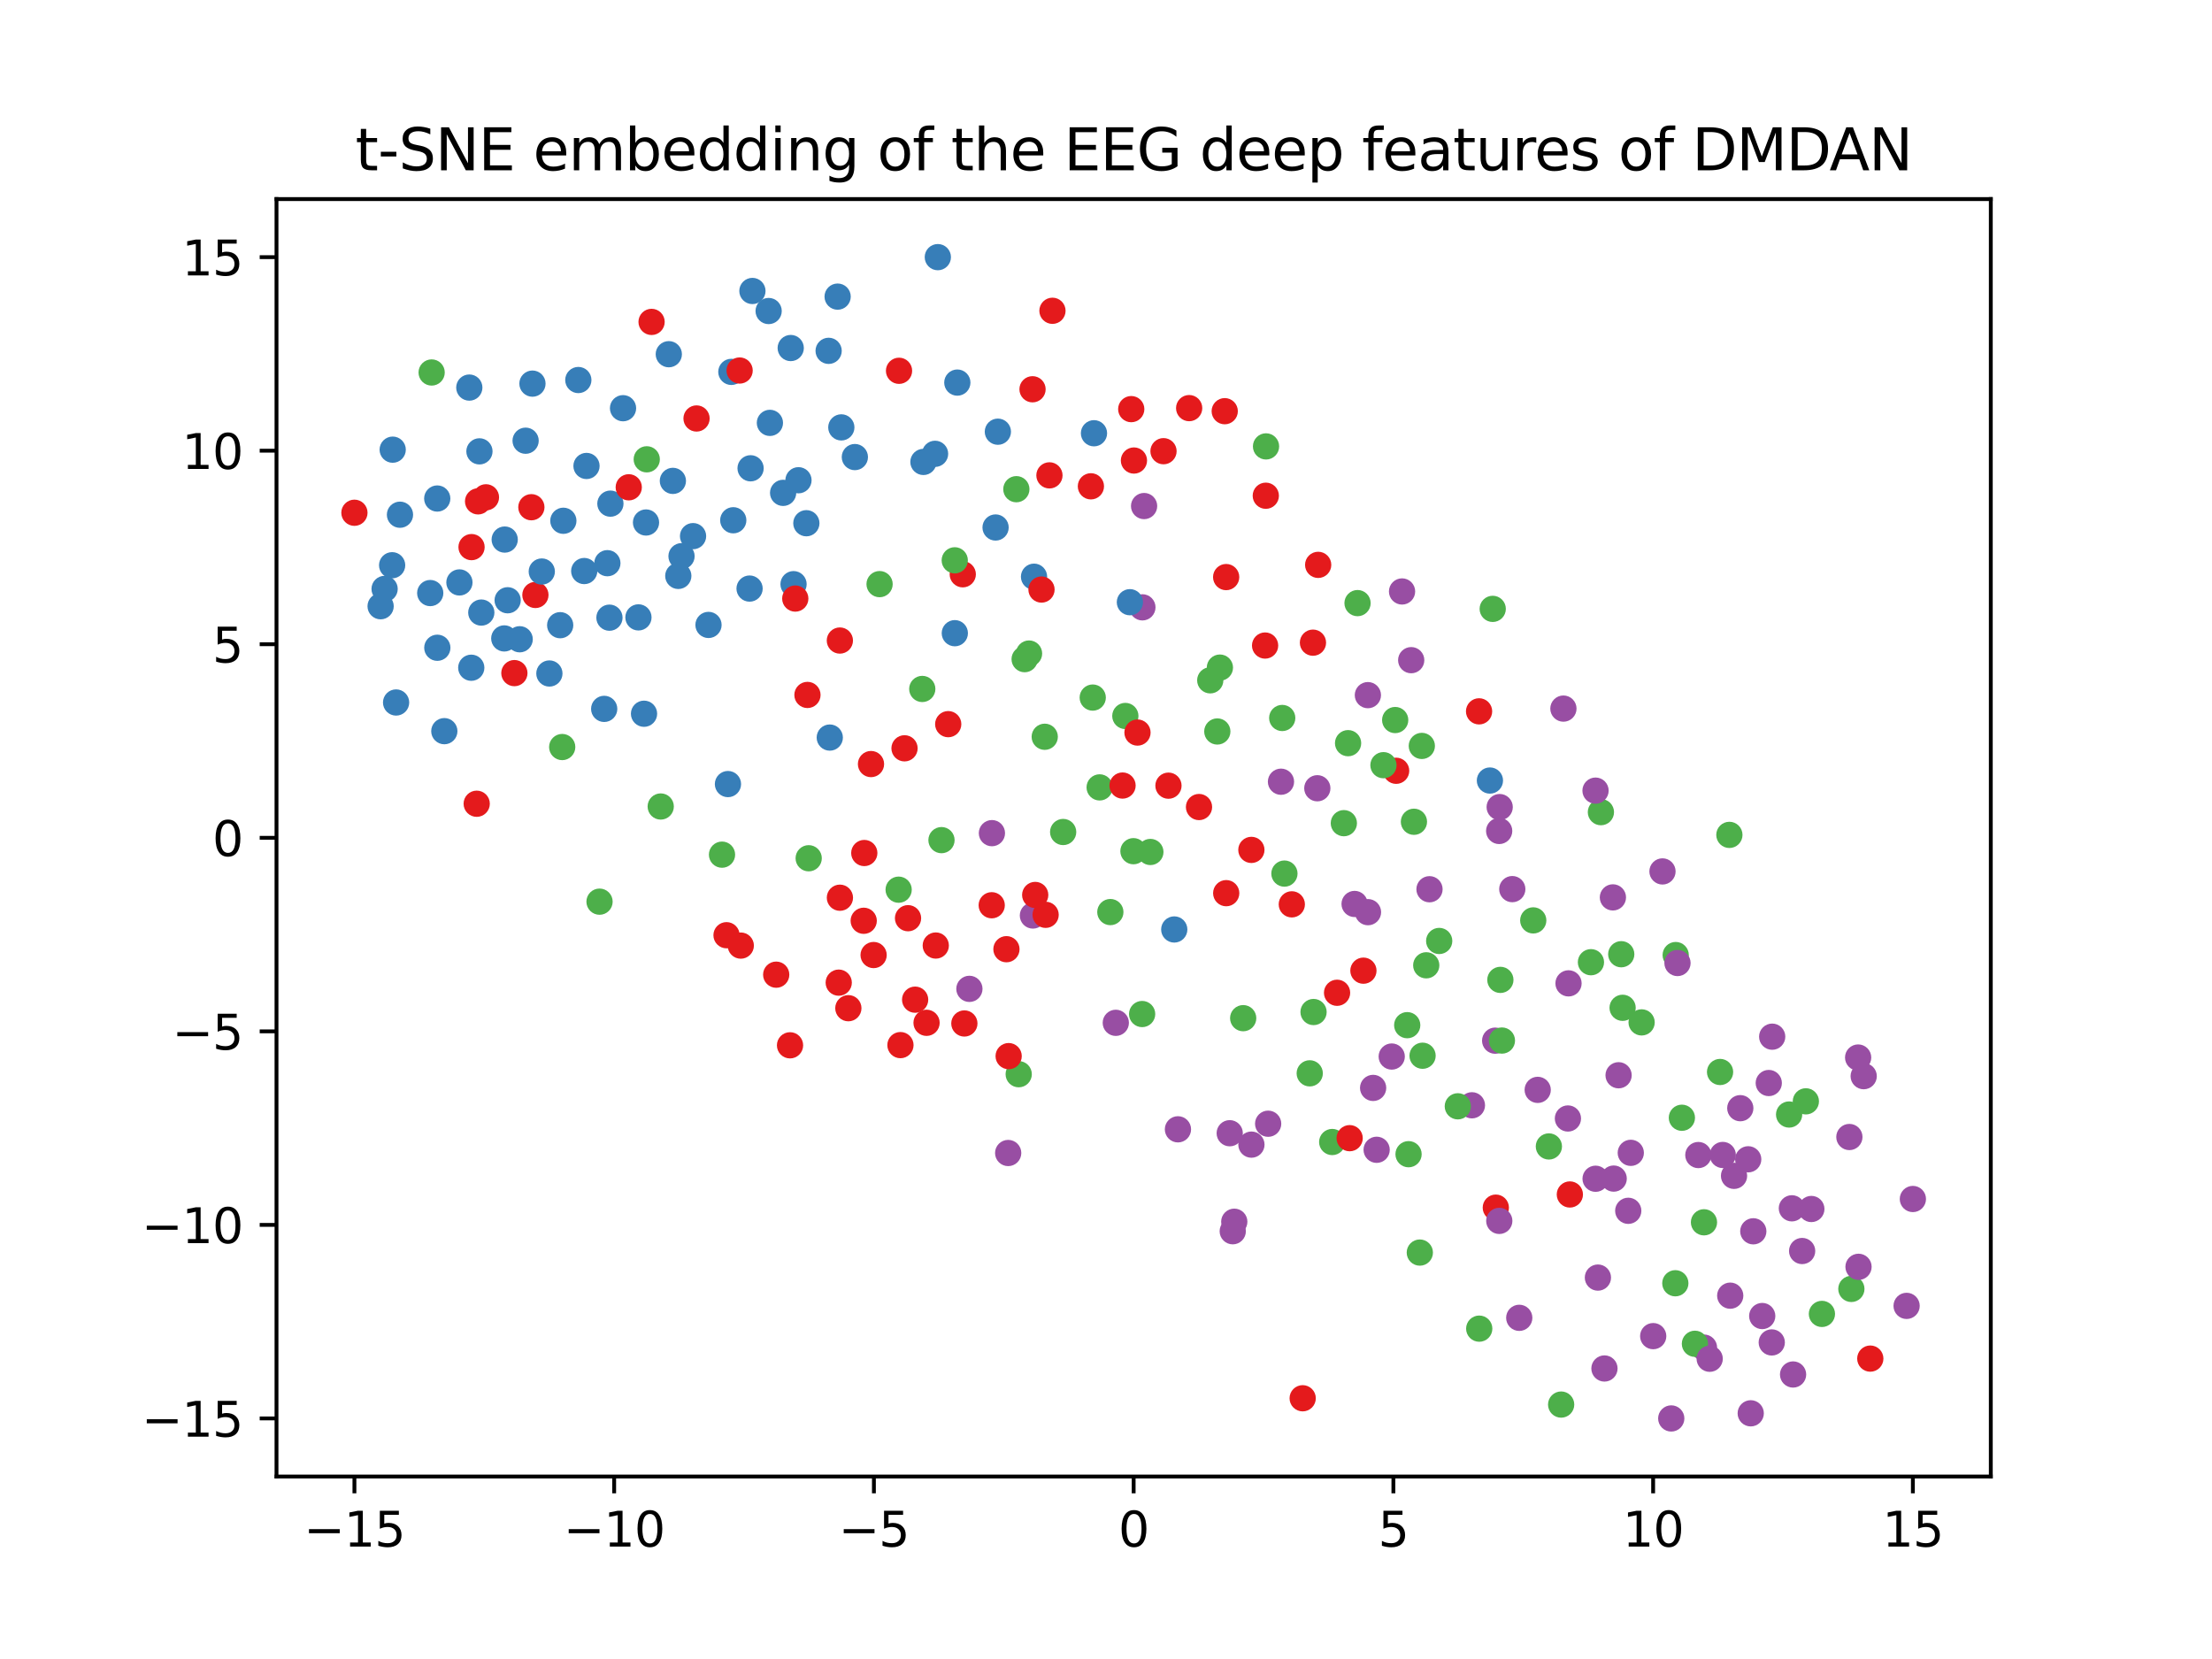 <?xml version="1.0" encoding="utf-8" standalone="no"?>
<!DOCTYPE svg PUBLIC "-//W3C//DTD SVG 1.1//EN"
  "http://www.w3.org/Graphics/SVG/1.1/DTD/svg11.dtd">
<svg xmlns:xlink="http://www.w3.org/1999/xlink" width="460.8pt" height="345.6pt" viewBox="0 0 460.8 345.6" xmlns="http://www.w3.org/2000/svg" version="1.1">
 <defs>
  <style type="text/css">*{stroke-linejoin: round; stroke-linecap: butt}</style>
 </defs>
 <g id="figure_1">
  <g id="patch_1">
   <path d="M 0 345.6 
L 460.8 345.6 
L 460.8 0 
L 0 0 
z
" style="fill: #ffffff"/>
  </g>
  <g id="axes_1">
   <g id="patch_2">
    <path d="M 57.6 307.584 
L 414.72 307.584 
L 414.72 41.472 
L 57.6 41.472 
z
" style="fill: #ffffff"/>
   </g>
   <g id="PathCollection_1">
    <defs>
     <path id="m5b20926841" d="M 0 2.236 
C 0.593 2.236 1.162 2 1.581 1.581 
C 2 1.162 2.236 0.593 2.236 0 
C 2.236 -0.593 2 -1.162 1.581 -1.581 
C 1.162 -2 0.593 -2.236 0 -2.236 
C -0.593 -2.236 -1.162 -2 -1.581 -1.581 
C -2 -1.162 -2.236 -0.593 -2.236 0 
C -2.236 0.593 -2 1.162 -1.581 1.581 
C -1.162 2 -0.593 2.236 0 2.236 
z
" style="stroke: #e41a1c"/>
    </defs>
    <g clip-path="url(#p049da46992)">
     <use xlink:href="#m5b20926841" x="99.593" y="104.441" style="fill: #e41a1c; stroke: #e41a1c"/>
    </g>
   </g>
   <g id="PathCollection_2">
    <defs>
     <path id="m6aacee28b1" d="M 0 2.236 
C 0.593 2.236 1.162 2 1.581 1.581 
C 2 1.162 2.236 0.593 2.236 0 
C 2.236 -0.593 2 -1.162 1.581 -1.581 
C 1.162 -2 0.593 -2.236 0 -2.236 
C -0.593 -2.236 -1.162 -2 -1.581 -1.581 
C -2 -1.162 -2.236 -0.593 -2.236 0 
C -2.236 0.593 -2 1.162 -1.581 1.581 
C -1.162 2 -0.593 2.236 0 2.236 
z
" style="stroke: #377eb8"/>
    </defs>
    <g clip-path="url(#p049da46992)">
     <use xlink:href="#m6aacee28b1" x="127.156" y="104.917" style="fill: #377eb8; stroke: #377eb8"/>
    </g>
   </g>
   <g id="PathCollection_3">
    <g clip-path="url(#p049da46992)">
     <use xlink:href="#m6aacee28b1" x="126.958" y="128.673" style="fill: #377eb8; stroke: #377eb8"/>
    </g>
   </g>
   <g id="PathCollection_4">
    <g clip-path="url(#p049da46992)">
     <use xlink:href="#m5b20926841" x="101.233" y="103.6" style="fill: #e41a1c; stroke: #e41a1c"/>
    </g>
   </g>
   <g id="PathCollection_5">
    <g clip-path="url(#p049da46992)">
     <use xlink:href="#m6aacee28b1" x="194.791" y="94.539" style="fill: #377eb8; stroke: #377eb8"/>
    </g>
   </g>
   <g id="PathCollection_6">
    <g clip-path="url(#p049da46992)">
     <use xlink:href="#m5b20926841" x="206.592" y="188.58" style="fill: #e41a1c; stroke: #e41a1c"/>
    </g>
   </g>
   <g id="PathCollection_7">
    <g clip-path="url(#p049da46992)">
     <use xlink:href="#m6aacee28b1" x="151.646" y="163.337" style="fill: #377eb8; stroke: #377eb8"/>
    </g>
   </g>
   <g id="PathCollection_8">
    <defs>
     <path id="mf1b61567e7" d="M 0 2.236 
C 0.593 2.236 1.162 2 1.581 1.581 
C 2 1.162 2.236 0.593 2.236 0 
C 2.236 -0.593 2 -1.162 1.581 -1.581 
C 1.162 -2 0.593 -2.236 0 -2.236 
C -0.593 -2.236 -1.162 -2 -1.581 -1.581 
C -2 -1.162 -2.236 -0.593 -2.236 0 
C -2.236 0.593 -2 1.162 -1.581 1.581 
C -1.162 2 -0.593 2.236 0 2.236 
z
" style="stroke: #4daf4a"/>
    </defs>
    <g clip-path="url(#p049da46992)">
     <use xlink:href="#mf1b61567e7" x="239.643" y="177.481" style="fill: #4daf4a; stroke: #4daf4a"/>
    </g>
   </g>
   <g id="PathCollection_9">
    <g clip-path="url(#p049da46992)">
     <use xlink:href="#m6aacee28b1" x="105.049" y="132.994" style="fill: #377eb8; stroke: #377eb8"/>
    </g>
   </g>
   <g id="PathCollection_10">
    <defs>
     <path id="m5bc2cc2df9" d="M 0 2.236 
C 0.593 2.236 1.162 2 1.581 1.581 
C 2 1.162 2.236 0.593 2.236 0 
C 2.236 -0.593 2 -1.162 1.581 -1.581 
C 1.162 -2 0.593 -2.236 0 -2.236 
C -0.593 -2.236 -1.162 -2 -1.581 -1.581 
C -2 -1.162 -2.236 -0.593 -2.236 0 
C -2.236 0.593 -2 1.162 -1.581 1.581 
C -1.162 2 -0.593 2.236 0 2.236 
z
" style="stroke: #984ea3"/>
    </defs>
    <g clip-path="url(#p049da46992)">
     <use xlink:href="#m5bc2cc2df9" x="332.874" y="266.145" style="fill: #984ea3; stroke: #984ea3"/>
    </g>
   </g>
   <g id="PathCollection_11">
    <g clip-path="url(#p049da46992)">
     <use xlink:href="#m5b20926841" x="200.894" y="213.208" style="fill: #e41a1c; stroke: #e41a1c"/>
    </g>
   </g>
   <g id="PathCollection_12">
    <g clip-path="url(#p049da46992)">
     <use xlink:href="#mf1b61567e7" x="277.524" y="237.902" style="fill: #4daf4a; stroke: #4daf4a"/>
    </g>
   </g>
   <g id="PathCollection_13">
    <g clip-path="url(#p049da46992)">
     <use xlink:href="#m6aacee28b1" x="95.705" y="121.331" style="fill: #377eb8; stroke: #377eb8"/>
    </g>
   </g>
   <g id="PathCollection_14">
    <g clip-path="url(#p049da46992)">
     <use xlink:href="#m5b20926841" x="174.722" y="204.703" style="fill: #e41a1c; stroke: #e41a1c"/>
    </g>
   </g>
   <g id="PathCollection_15">
    <g clip-path="url(#p049da46992)">
     <use xlink:href="#m5bc2cc2df9" x="365.243" y="256.502" style="fill: #984ea3; stroke: #984ea3"/>
    </g>
   </g>
   <g id="PathCollection_16">
    <g clip-path="url(#p049da46992)">
     <use xlink:href="#m5bc2cc2df9" x="332.392" y="245.554" style="fill: #984ea3; stroke: #984ea3"/>
    </g>
   </g>
   <g id="PathCollection_17">
    <g clip-path="url(#p049da46992)">
     <use xlink:href="#m5bc2cc2df9" x="368.466" y="225.613" style="fill: #984ea3; stroke: #984ea3"/>
    </g>
   </g>
   <g id="PathCollection_18">
    <g clip-path="url(#p049da46992)">
     <use xlink:href="#m5bc2cc2df9" x="362.534" y="230.855" style="fill: #984ea3; stroke: #984ea3"/>
    </g>
   </g>
   <g id="PathCollection_19">
    <g clip-path="url(#p049da46992)">
     <use xlink:href="#m5bc2cc2df9" x="266.852" y="162.846" style="fill: #984ea3; stroke: #984ea3"/>
    </g>
   </g>
   <g id="PathCollection_20">
    <g clip-path="url(#p049da46992)">
     <use xlink:href="#m5b20926841" x="111.534" y="123.942" style="fill: #e41a1c; stroke: #e41a1c"/>
    </g>
   </g>
   <g id="PathCollection_21">
    <g clip-path="url(#p049da46992)">
     <use xlink:href="#mf1b61567e7" x="187.204" y="185.338" style="fill: #4daf4a; stroke: #4daf4a"/>
    </g>
   </g>
   <g id="PathCollection_22">
    <g clip-path="url(#p049da46992)">
     <use xlink:href="#m6aacee28b1" x="134.577" y="108.846" style="fill: #377eb8; stroke: #377eb8"/>
    </g>
   </g>
   <g id="PathCollection_23">
    <g clip-path="url(#p049da46992)">
     <use xlink:href="#m5b20926841" x="164.577" y="217.758" style="fill: #e41a1c; stroke: #e41a1c"/>
    </g>
   </g>
   <g id="PathCollection_24">
    <g clip-path="url(#p049da46992)">
     <use xlink:href="#m5b20926841" x="110.694" y="105.663" style="fill: #e41a1c; stroke: #e41a1c"/>
    </g>
   </g>
   <g id="PathCollection_25">
    <g clip-path="url(#p049da46992)">
     <use xlink:href="#mf1b61567e7" x="221.473" y="173.321" style="fill: #4daf4a; stroke: #4daf4a"/>
    </g>
   </g>
   <g id="PathCollection_26">
    <g clip-path="url(#p049da46992)">
     <use xlink:href="#m5bc2cc2df9" x="256.804" y="256.489" style="fill: #984ea3; stroke: #984ea3"/>
    </g>
   </g>
   <g id="PathCollection_27">
    <g clip-path="url(#p049da46992)">
     <use xlink:href="#m5b20926841" x="200.562" y="119.632" style="fill: #e41a1c; stroke: #e41a1c"/>
    </g>
   </g>
   <g id="PathCollection_28">
    <g clip-path="url(#p049da46992)">
     <use xlink:href="#mf1b61567e7" x="117.117" y="155.622" style="fill: #4daf4a; stroke: #4daf4a"/>
    </g>
   </g>
   <g id="PathCollection_29">
    <g clip-path="url(#p049da46992)">
     <use xlink:href="#mf1b61567e7" x="252.117" y="141.723" style="fill: #4daf4a; stroke: #4daf4a"/>
    </g>
   </g>
   <g id="PathCollection_30">
    <g clip-path="url(#p049da46992)">
     <use xlink:href="#mf1b61567e7" x="150.408" y="178.041" style="fill: #4daf4a; stroke: #4daf4a"/>
    </g>
   </g>
   <g id="PathCollection_31">
    <g clip-path="url(#p049da46992)">
     <use xlink:href="#m5b20926841" x="130.979" y="101.513" style="fill: #e41a1c; stroke: #e41a1c"/>
    </g>
   </g>
   <g id="PathCollection_32">
    <g clip-path="url(#p049da46992)">
     <use xlink:href="#m6aacee28b1" x="116.696" y="130.24" style="fill: #377eb8; stroke: #377eb8"/>
    </g>
   </g>
   <g id="PathCollection_33">
    <g clip-path="url(#p049da46992)">
     <use xlink:href="#m5b20926841" x="227.254" y="101.307" style="fill: #e41a1c; stroke: #e41a1c"/>
    </g>
   </g>
   <g id="PathCollection_34">
    <g clip-path="url(#p049da46992)">
     <use xlink:href="#m6aacee28b1" x="192.366" y="96.228" style="fill: #377eb8; stroke: #377eb8"/>
    </g>
   </g>
   <g id="PathCollection_35">
    <g clip-path="url(#p049da46992)">
     <use xlink:href="#m6aacee28b1" x="114.447" y="140.3" style="fill: #377eb8; stroke: #377eb8"/>
    </g>
   </g>
   <g id="PathCollection_36">
    <g clip-path="url(#p049da46992)">
     <use xlink:href="#m5b20926841" x="194.938" y="196.972" style="fill: #e41a1c; stroke: #e41a1c"/>
    </g>
   </g>
   <g id="PathCollection_37">
    <g clip-path="url(#p049da46992)">
     <use xlink:href="#m6aacee28b1" x="81.806" y="93.673" style="fill: #377eb8; stroke: #377eb8"/>
    </g>
   </g>
   <g id="PathCollection_38">
    <g clip-path="url(#p049da46992)">
     <use xlink:href="#mf1b61567e7" x="267.568" y="181.984" style="fill: #4daf4a; stroke: #4daf4a"/>
    </g>
   </g>
   <g id="PathCollection_39">
    <g clip-path="url(#p049da46992)">
     <use xlink:href="#m6aacee28b1" x="152.752" y="108.379" style="fill: #377eb8; stroke: #377eb8"/>
    </g>
   </g>
   <g id="PathCollection_40">
    <g clip-path="url(#p049da46992)">
     <use xlink:href="#mf1b61567e7" x="341.979" y="212.982" style="fill: #4daf4a; stroke: #4daf4a"/>
    </g>
   </g>
   <g id="PathCollection_41">
    <g clip-path="url(#p049da46992)">
     <use xlink:href="#mf1b61567e7" x="212.215" y="223.775" style="fill: #4daf4a; stroke: #4daf4a"/>
    </g>
   </g>
   <g id="PathCollection_42">
    <g clip-path="url(#p049da46992)">
     <use xlink:href="#m5bc2cc2df9" x="336.162" y="245.521" style="fill: #984ea3; stroke: #984ea3"/>
    </g>
   </g>
   <g id="PathCollection_43">
    <g clip-path="url(#p049da46992)">
     <use xlink:href="#mf1b61567e7" x="297.112" y="201.09" style="fill: #4daf4a; stroke: #4daf4a"/>
    </g>
   </g>
   <g id="PathCollection_44">
    <g clip-path="url(#p049da46992)">
     <use xlink:href="#mf1b61567e7" x="213.452" y="137.312" style="fill: #4daf4a; stroke: #4daf4a"/>
    </g>
   </g>
   <g id="PathCollection_45">
    <g clip-path="url(#p049da46992)">
     <use xlink:href="#m5bc2cc2df9" x="385.259" y="236.86" style="fill: #984ea3; stroke: #984ea3"/>
    </g>
   </g>
   <g id="PathCollection_46">
    <g clip-path="url(#p049da46992)">
     <use xlink:href="#m5bc2cc2df9" x="312.412" y="168.131" style="fill: #984ea3; stroke: #984ea3"/>
    </g>
   </g>
   <g id="PathCollection_47">
    <g clip-path="url(#p049da46992)">
     <use xlink:href="#m5bc2cc2df9" x="311.468" y="216.789" style="fill: #984ea3; stroke: #984ea3"/>
    </g>
   </g>
   <g id="PathCollection_48">
    <g clip-path="url(#p049da46992)">
     <use xlink:href="#m5bc2cc2df9" x="260.693" y="238.446" style="fill: #984ea3; stroke: #984ea3"/>
    </g>
   </g>
   <g id="PathCollection_49">
    <g clip-path="url(#p049da46992)">
     <use xlink:href="#m5bc2cc2df9" x="274.422" y="164.207" style="fill: #984ea3; stroke: #984ea3"/>
    </g>
   </g>
   <g id="PathCollection_50">
    <g clip-path="url(#p049da46992)">
     <use xlink:href="#mf1b61567e7" x="263.737" y="92.993" style="fill: #4daf4a; stroke: #4daf4a"/>
    </g>
   </g>
   <g id="PathCollection_51">
    <g clip-path="url(#p049da46992)">
     <use xlink:href="#m6aacee28b1" x="160.121" y="64.792" style="fill: #377eb8; stroke: #377eb8"/>
    </g>
   </g>
   <g id="PathCollection_52">
    <g clip-path="url(#p049da46992)">
     <use xlink:href="#m5b20926841" x="219.246" y="64.743" style="fill: #e41a1c; stroke: #e41a1c"/>
    </g>
   </g>
   <g id="PathCollection_53">
    <g clip-path="url(#p049da46992)">
     <use xlink:href="#m5b20926841" x="98.231" y="113.973" style="fill: #e41a1c; stroke: #e41a1c"/>
    </g>
   </g>
   <g id="PathCollection_54">
    <g clip-path="url(#p049da46992)">
     <use xlink:href="#m6aacee28b1" x="164.721" y="72.501" style="fill: #377eb8; stroke: #377eb8"/>
    </g>
   </g>
   <g id="PathCollection_55">
    <g clip-path="url(#p049da46992)">
     <use xlink:href="#mf1b61567e7" x="385.673" y="268.505" style="fill: #4daf4a; stroke: #4daf4a"/>
    </g>
   </g>
   <g id="PathCollection_56">
    <g clip-path="url(#p049da46992)">
     <use xlink:href="#m5bc2cc2df9" x="257.122" y="254.509" style="fill: #984ea3; stroke: #984ea3"/>
    </g>
   </g>
   <g id="PathCollection_57">
    <g clip-path="url(#p049da46992)">
     <use xlink:href="#m6aacee28b1" x="126.526" y="117.322" style="fill: #377eb8; stroke: #377eb8"/>
    </g>
   </g>
   <g id="PathCollection_58">
    <g clip-path="url(#p049da46992)">
     <use xlink:href="#mf1b61567e7" x="229.077" y="164.028" style="fill: #4daf4a; stroke: #4daf4a"/>
    </g>
   </g>
   <g id="PathCollection_59">
    <g clip-path="url(#p049da46992)">
     <use xlink:href="#m5b20926841" x="269.107" y="188.391" style="fill: #e41a1c; stroke: #e41a1c"/>
    </g>
   </g>
   <g id="PathCollection_60">
    <g clip-path="url(#p049da46992)">
     <use xlink:href="#m5b20926841" x="308.117" y="148.186" style="fill: #e41a1c; stroke: #e41a1c"/>
    </g>
   </g>
   <g id="PathCollection_61">
    <g clip-path="url(#p049da46992)">
     <use xlink:href="#m5b20926841" x="209.659" y="197.737" style="fill: #e41a1c; stroke: #e41a1c"/>
    </g>
   </g>
   <g id="PathCollection_62">
    <g clip-path="url(#p049da46992)">
     <use xlink:href="#m5bc2cc2df9" x="387.163" y="263.902" style="fill: #984ea3; stroke: #984ea3"/>
    </g>
   </g>
   <g id="PathCollection_63">
    <g clip-path="url(#p049da46992)">
     <use xlink:href="#m6aacee28b1" x="165.309" y="121.694" style="fill: #377eb8; stroke: #377eb8"/>
    </g>
   </g>
   <g id="PathCollection_64">
    <g clip-path="url(#p049da46992)">
     <use xlink:href="#m6aacee28b1" x="156.36" y="97.553" style="fill: #377eb8; stroke: #377eb8"/>
    </g>
   </g>
   <g id="PathCollection_65">
    <g clip-path="url(#p049da46992)">
     <use xlink:href="#m5b20926841" x="255.133" y="85.658" style="fill: #e41a1c; stroke: #e41a1c"/>
    </g>
   </g>
   <g id="PathCollection_66">
    <g clip-path="url(#p049da46992)">
     <use xlink:href="#m5b20926841" x="311.605" y="251.575" style="fill: #e41a1c; stroke: #e41a1c"/>
    </g>
   </g>
   <g id="PathCollection_67">
    <g clip-path="url(#p049da46992)">
     <use xlink:href="#mf1b61567e7" x="333.498" y="169.186" style="fill: #4daf4a; stroke: #4daf4a"/>
    </g>
   </g>
   <g id="PathCollection_68">
    <g clip-path="url(#p049da46992)">
     <use xlink:href="#m5b20926841" x="135.736" y="67.059" style="fill: #e41a1c; stroke: #e41a1c"/>
    </g>
   </g>
   <g id="PathCollection_69">
    <g clip-path="url(#p049da46992)">
     <use xlink:href="#m6aacee28b1" x="215.407" y="120.14" style="fill: #377eb8; stroke: #377eb8"/>
    </g>
   </g>
   <g id="PathCollection_70">
    <g clip-path="url(#p049da46992)">
     <use xlink:href="#m5bc2cc2df9" x="215.175" y="190.717" style="fill: #984ea3; stroke: #984ea3"/>
    </g>
   </g>
   <g id="PathCollection_71">
    <g clip-path="url(#p049da46992)">
     <use xlink:href="#m5bc2cc2df9" x="375.418" y="260.609" style="fill: #984ea3; stroke: #984ea3"/>
    </g>
   </g>
   <g id="PathCollection_72">
    <g clip-path="url(#p049da46992)">
     <use xlink:href="#mf1b61567e7" x="89.92" y="77.596" style="fill: #4daf4a; stroke: #4daf4a"/>
    </g>
   </g>
   <g id="PathCollection_73">
    <g clip-path="url(#p049da46992)">
     <use xlink:href="#m5b20926841" x="181.445" y="159.168" style="fill: #e41a1c; stroke: #e41a1c"/>
    </g>
   </g>
   <g id="PathCollection_74">
    <g clip-path="url(#p049da46992)">
     <use xlink:href="#m5bc2cc2df9" x="326.751" y="204.851" style="fill: #984ea3; stroke: #984ea3"/>
    </g>
   </g>
   <g id="PathCollection_75">
    <g clip-path="url(#p049da46992)">
     <use xlink:href="#m5bc2cc2df9" x="237.982" y="126.52" style="fill: #984ea3; stroke: #984ea3"/>
    </g>
   </g>
   <g id="PathCollection_76">
    <g clip-path="url(#p049da46992)">
     <use xlink:href="#m6aacee28b1" x="99.876" y="94.026" style="fill: #377eb8; stroke: #377eb8"/>
    </g>
   </g>
   <g id="PathCollection_77">
    <g clip-path="url(#p049da46992)">
     <use xlink:href="#m5bc2cc2df9" x="398.487" y="249.773" style="fill: #984ea3; stroke: #984ea3"/>
    </g>
   </g>
   <g id="PathCollection_78">
    <g clip-path="url(#p049da46992)">
     <use xlink:href="#m5bc2cc2df9" x="306.629" y="230.252" style="fill: #984ea3; stroke: #984ea3"/>
    </g>
   </g>
   <g id="PathCollection_79">
    <g clip-path="url(#p049da46992)">
     <use xlink:href="#m6aacee28b1" x="122.178" y="97.068" style="fill: #377eb8; stroke: #377eb8"/>
    </g>
   </g>
   <g id="PathCollection_80">
    <g clip-path="url(#p049da46992)">
     <use xlink:href="#m5b20926841" x="187.579" y="217.716" style="fill: #e41a1c; stroke: #e41a1c"/>
    </g>
   </g>
   <g id="PathCollection_81">
    <g clip-path="url(#p049da46992)">
     <use xlink:href="#m6aacee28b1" x="160.384" y="88.092" style="fill: #377eb8; stroke: #377eb8"/>
    </g>
   </g>
   <g id="PathCollection_82">
    <g clip-path="url(#p049da46992)">
     <use xlink:href="#mf1b61567e7" x="325.216" y="292.597" style="fill: #4daf4a; stroke: #4daf4a"/>
    </g>
   </g>
   <g id="PathCollection_83">
    <g clip-path="url(#p049da46992)">
     <use xlink:href="#mf1b61567e7" x="253.588" y="152.38" style="fill: #4daf4a; stroke: #4daf4a"/>
    </g>
   </g>
   <g id="PathCollection_84">
    <g clip-path="url(#p049da46992)">
     <use xlink:href="#mf1b61567e7" x="134.73" y="95.683" style="fill: #4daf4a; stroke: #4daf4a"/>
    </g>
   </g>
   <g id="PathCollection_85">
    <g clip-path="url(#p049da46992)">
     <use xlink:href="#m5bc2cc2df9" x="320.332" y="227.041" style="fill: #984ea3; stroke: #984ea3"/>
    </g>
   </g>
   <g id="PathCollection_86">
    <g clip-path="url(#p049da46992)">
     <use xlink:href="#mf1b61567e7" x="338.019" y="209.943" style="fill: #4daf4a; stroke: #4daf4a"/>
    </g>
   </g>
   <g id="PathCollection_87">
    <g clip-path="url(#p049da46992)">
     <use xlink:href="#m5b20926841" x="263.542" y="134.478" style="fill: #e41a1c; stroke: #e41a1c"/>
    </g>
   </g>
   <g id="PathCollection_88">
    <g clip-path="url(#p049da46992)">
     <use xlink:href="#m5bc2cc2df9" x="354.971" y="280.731" style="fill: #984ea3; stroke: #984ea3"/>
    </g>
   </g>
   <g id="PathCollection_89">
    <g clip-path="url(#p049da46992)">
     <use xlink:href="#m6aacee28b1" x="207.874" y="89.93" style="fill: #377eb8; stroke: #377eb8"/>
    </g>
   </g>
   <g id="PathCollection_90">
    <g clip-path="url(#p049da46992)">
     <use xlink:href="#mf1b61567e7" x="349.001" y="267.325" style="fill: #4daf4a; stroke: #4daf4a"/>
    </g>
   </g>
   <g id="PathCollection_91">
    <g clip-path="url(#p049da46992)">
     <use xlink:href="#m6aacee28b1" x="105.14" y="112.401" style="fill: #377eb8; stroke: #377eb8"/>
    </g>
   </g>
   <g id="PathCollection_92">
    <g clip-path="url(#p049da46992)">
     <use xlink:href="#mf1b61567e7" x="234.429" y="149.151" style="fill: #4daf4a; stroke: #4daf4a"/>
    </g>
   </g>
   <g id="PathCollection_93">
    <g clip-path="url(#p049da46992)">
     <use xlink:href="#m5bc2cc2df9" x="316.488" y="274.527" style="fill: #984ea3; stroke: #984ea3"/>
    </g>
   </g>
   <g id="PathCollection_94">
    <g clip-path="url(#p049da46992)">
     <use xlink:href="#m6aacee28b1" x="310.377" y="162.6" style="fill: #377eb8; stroke: #377eb8"/>
    </g>
   </g>
   <g id="PathCollection_95">
    <g clip-path="url(#p049da46992)">
     <use xlink:href="#mf1b61567e7" x="198.891" y="116.725" style="fill: #4daf4a; stroke: #4daf4a"/>
    </g>
   </g>
   <g id="PathCollection_96">
    <g clip-path="url(#p049da46992)">
     <use xlink:href="#m5b20926841" x="154.318" y="196.986" style="fill: #e41a1c; stroke: #e41a1c"/>
    </g>
   </g>
   <g id="PathCollection_97">
    <g clip-path="url(#p049da46992)">
     <use xlink:href="#m5b20926841" x="278.535" y="206.813" style="fill: #e41a1c; stroke: #e41a1c"/>
    </g>
   </g>
   <g id="PathCollection_98">
    <g clip-path="url(#p049da46992)">
     <use xlink:href="#m5b20926841" x="215.652" y="186.436" style="fill: #e41a1c; stroke: #e41a1c"/>
    </g>
   </g>
   <g id="PathCollection_99">
    <g clip-path="url(#p049da46992)">
     <use xlink:href="#m5bc2cc2df9" x="293.979" y="137.526" style="fill: #984ea3; stroke: #984ea3"/>
    </g>
   </g>
   <g id="PathCollection_100">
    <g clip-path="url(#p049da46992)">
     <use xlink:href="#m6aacee28b1" x="129.789" y="85.037" style="fill: #377eb8; stroke: #377eb8"/>
    </g>
   </g>
   <g id="PathCollection_101">
    <g clip-path="url(#p049da46992)">
     <use xlink:href="#m5b20926841" x="281.157" y="237.102" style="fill: #e41a1c; stroke: #e41a1c"/>
    </g>
   </g>
   <g id="PathCollection_102">
    <g clip-path="url(#p049da46992)">
     <use xlink:href="#mf1b61567e7" x="295.774" y="260.934" style="fill: #4daf4a; stroke: #4daf4a"/>
    </g>
   </g>
   <g id="PathCollection_103">
    <g clip-path="url(#p049da46992)">
     <use xlink:href="#m5b20926841" x="161.697" y="203.043" style="fill: #e41a1c; stroke: #e41a1c"/>
    </g>
   </g>
   <g id="PathCollection_104">
    <g clip-path="url(#p049da46992)">
     <use xlink:href="#mf1b61567e7" x="310.961" y="126.839" style="fill: #4daf4a; stroke: #4daf4a"/>
    </g>
   </g>
   <g id="PathCollection_105">
    <g clip-path="url(#p049da46992)">
     <use xlink:href="#m6aacee28b1" x="172.619" y="73.087" style="fill: #377eb8; stroke: #377eb8"/>
    </g>
   </g>
   <g id="PathCollection_106">
    <g clip-path="url(#p049da46992)">
     <use xlink:href="#m5bc2cc2df9" x="346.326" y="181.534" style="fill: #984ea3; stroke: #984ea3"/>
    </g>
   </g>
   <g id="PathCollection_107">
    <g clip-path="url(#p049da46992)">
     <use xlink:href="#m5b20926841" x="217.822" y="190.573" style="fill: #e41a1c; stroke: #e41a1c"/>
    </g>
   </g>
   <g id="PathCollection_108">
    <g clip-path="url(#p049da46992)">
     <use xlink:href="#mf1b61567e7" x="293.427" y="240.439" style="fill: #4daf4a; stroke: #4daf4a"/>
    </g>
   </g>
   <g id="PathCollection_109">
    <g clip-path="url(#p049da46992)">
     <use xlink:href="#mf1b61567e7" x="349.079" y="198.956" style="fill: #4daf4a; stroke: #4daf4a"/>
    </g>
   </g>
   <g id="PathCollection_110">
    <g clip-path="url(#p049da46992)">
     <use xlink:href="#m5b20926841" x="190.639" y="208.25" style="fill: #e41a1c; stroke: #e41a1c"/>
    </g>
   </g>
   <g id="PathCollection_111">
    <g clip-path="url(#p049da46992)">
     <use xlink:href="#mf1b61567e7" x="358.32" y="223.314" style="fill: #4daf4a; stroke: #4daf4a"/>
    </g>
   </g>
   <g id="PathCollection_112">
    <g clip-path="url(#p049da46992)">
     <use xlink:href="#m6aacee28b1" x="144.375" y="111.687" style="fill: #377eb8; stroke: #377eb8"/>
    </g>
   </g>
   <g id="PathCollection_113">
    <g clip-path="url(#p049da46992)">
     <use xlink:href="#m5bc2cc2df9" x="348.152" y="295.488" style="fill: #984ea3; stroke: #984ea3"/>
    </g>
   </g>
   <g id="PathCollection_114">
    <g clip-path="url(#p049da46992)">
     <use xlink:href="#m5bc2cc2df9" x="326.627" y="233.001" style="fill: #984ea3; stroke: #984ea3"/>
    </g>
   </g>
   <g id="PathCollection_115">
    <g clip-path="url(#p049da46992)">
     <use xlink:href="#m5bc2cc2df9" x="367.103" y="274.152" style="fill: #984ea3; stroke: #984ea3"/>
    </g>
   </g>
   <g id="PathCollection_116">
    <g clip-path="url(#p049da46992)">
     <use xlink:href="#mf1b61567e7" x="236.118" y="177.318" style="fill: #4daf4a; stroke: #4daf4a"/>
    </g>
   </g>
   <g id="PathCollection_117">
    <g clip-path="url(#p049da46992)">
     <use xlink:href="#m5b20926841" x="197.531" y="150.854" style="fill: #e41a1c; stroke: #e41a1c"/>
    </g>
   </g>
   <g id="PathCollection_118">
    <g clip-path="url(#p049da46992)">
     <use xlink:href="#m5bc2cc2df9" x="369.09" y="279.654" style="fill: #984ea3; stroke: #984ea3"/>
    </g>
   </g>
   <g id="PathCollection_119">
    <g clip-path="url(#p049da46992)">
     <use xlink:href="#m6aacee28b1" x="110.92" y="79.916" style="fill: #377eb8; stroke: #377eb8"/>
    </g>
   </g>
   <g id="PathCollection_120">
    <g clip-path="url(#p049da46992)">
     <use xlink:href="#m5bc2cc2df9" x="325.687" y="147.614" style="fill: #984ea3; stroke: #984ea3"/>
    </g>
   </g>
   <g id="PathCollection_121">
    <g clip-path="url(#p049da46992)">
     <use xlink:href="#m6aacee28b1" x="121.704" y="118.957" style="fill: #377eb8; stroke: #377eb8"/>
    </g>
   </g>
   <g id="PathCollection_122">
    <g clip-path="url(#p049da46992)">
     <use xlink:href="#m5b20926841" x="236.959" y="152.605" style="fill: #e41a1c; stroke: #e41a1c"/>
    </g>
   </g>
   <g id="PathCollection_123">
    <g clip-path="url(#p049da46992)">
     <use xlink:href="#mf1b61567e7" x="280.829" y="154.816" style="fill: #4daf4a; stroke: #4daf4a"/>
    </g>
   </g>
   <g id="PathCollection_124">
    <g clip-path="url(#p049da46992)">
     <use xlink:href="#m6aacee28b1" x="81.688" y="117.75" style="fill: #377eb8; stroke: #377eb8"/>
    </g>
   </g>
   <g id="PathCollection_125">
    <g clip-path="url(#p049da46992)">
     <use xlink:href="#m5b20926841" x="260.684" y="177.05" style="fill: #e41a1c; stroke: #e41a1c"/>
    </g>
   </g>
   <g id="PathCollection_126">
    <g clip-path="url(#p049da46992)">
     <use xlink:href="#mf1b61567e7" x="279.947" y="171.482" style="fill: #4daf4a; stroke: #4daf4a"/>
    </g>
   </g>
   <g id="PathCollection_127">
    <g clip-path="url(#p049da46992)">
     <use xlink:href="#mf1b61567e7" x="293.148" y="213.563" style="fill: #4daf4a; stroke: #4daf4a"/>
    </g>
   </g>
   <g id="PathCollection_128">
    <g clip-path="url(#p049da46992)">
     <use xlink:href="#m5b20926841" x="193.019" y="213.069" style="fill: #e41a1c; stroke: #e41a1c"/>
    </g>
   </g>
   <g id="PathCollection_129">
    <g clip-path="url(#p049da46992)">
     <use xlink:href="#mf1b61567e7" x="331.423" y="200.444" style="fill: #4daf4a; stroke: #4daf4a"/>
    </g>
   </g>
   <g id="PathCollection_130">
    <g clip-path="url(#p049da46992)">
     <use xlink:href="#m5bc2cc2df9" x="238.335" y="105.42" style="fill: #984ea3; stroke: #984ea3"/>
    </g>
   </g>
   <g id="PathCollection_131">
    <g clip-path="url(#p049da46992)">
     <use xlink:href="#m5bc2cc2df9" x="256.173" y="236.071" style="fill: #984ea3; stroke: #984ea3"/>
    </g>
   </g>
   <g id="PathCollection_132">
    <g clip-path="url(#p049da46992)">
     <use xlink:href="#m6aacee28b1" x="100.263" y="127.609" style="fill: #377eb8; stroke: #377eb8"/>
    </g>
   </g>
   <g id="PathCollection_133">
    <g clip-path="url(#p049da46992)">
     <use xlink:href="#m5b20926841" x="216.964" y="122.813" style="fill: #e41a1c; stroke: #e41a1c"/>
    </g>
   </g>
   <g id="PathCollection_134">
    <g clip-path="url(#p049da46992)">
     <use xlink:href="#m6aacee28b1" x="117.356" y="108.486" style="fill: #377eb8; stroke: #377eb8"/>
    </g>
   </g>
   <g id="PathCollection_135">
    <g clip-path="url(#p049da46992)">
     <use xlink:href="#m5bc2cc2df9" x="312.304" y="173.105" style="fill: #984ea3; stroke: #984ea3"/>
    </g>
   </g>
   <g id="PathCollection_136">
    <g clip-path="url(#p049da46992)">
     <use xlink:href="#m6aacee28b1" x="109.494" y="91.808" style="fill: #377eb8; stroke: #377eb8"/>
    </g>
   </g>
   <g id="PathCollection_137">
    <g clip-path="url(#p049da46992)">
     <use xlink:href="#m5bc2cc2df9" x="387.083" y="220.303" style="fill: #984ea3; stroke: #984ea3"/>
    </g>
   </g>
   <g id="PathCollection_138">
    <g clip-path="url(#p049da46992)">
     <use xlink:href="#mf1b61567e7" x="273.636" y="210.823" style="fill: #4daf4a; stroke: #4daf4a"/>
    </g>
   </g>
   <g id="PathCollection_139">
    <g clip-path="url(#p049da46992)">
     <use xlink:href="#m6aacee28b1" x="91.102" y="134.94" style="fill: #377eb8; stroke: #377eb8"/>
    </g>
   </g>
   <g id="PathCollection_140">
    <g clip-path="url(#p049da46992)">
     <use xlink:href="#m6aacee28b1" x="167.978" y="108.997" style="fill: #377eb8; stroke: #377eb8"/>
    </g>
   </g>
   <g id="PathCollection_141">
    <g clip-path="url(#p049da46992)">
     <use xlink:href="#m6aacee28b1" x="147.594" y="130.185" style="fill: #377eb8; stroke: #377eb8"/>
    </g>
   </g>
   <g id="PathCollection_142">
    <g clip-path="url(#p049da46992)">
     <use xlink:href="#mf1b61567e7" x="267.11" y="149.569" style="fill: #4daf4a; stroke: #4daf4a"/>
    </g>
   </g>
   <g id="PathCollection_143">
    <g clip-path="url(#p049da46992)">
     <use xlink:href="#m5bc2cc2df9" x="232.441" y="213.073" style="fill: #984ea3; stroke: #984ea3"/>
    </g>
   </g>
   <g id="PathCollection_144">
    <g clip-path="url(#p049da46992)">
     <use xlink:href="#m5b20926841" x="236.221" y="95.936" style="fill: #e41a1c; stroke: #e41a1c"/>
    </g>
   </g>
   <g id="PathCollection_145">
    <g clip-path="url(#p049da46992)">
     <use xlink:href="#m6aacee28b1" x="105.753" y="125.045" style="fill: #377eb8; stroke: #377eb8"/>
    </g>
   </g>
   <g id="PathCollection_146">
    <g clip-path="url(#p049da46992)">
     <use xlink:href="#m5bc2cc2df9" x="282.187" y="188.312" style="fill: #984ea3; stroke: #984ea3"/>
    </g>
   </g>
   <g id="PathCollection_147">
    <g clip-path="url(#p049da46992)">
     <use xlink:href="#m5b20926841" x="180.046" y="177.699" style="fill: #e41a1c; stroke: #e41a1c"/>
    </g>
   </g>
   <g id="PathCollection_148">
    <g clip-path="url(#p049da46992)">
     <use xlink:href="#mf1b61567e7" x="137.64" y="168.009" style="fill: #4daf4a; stroke: #4daf4a"/>
    </g>
   </g>
   <g id="PathCollection_149">
    <g clip-path="url(#p049da46992)">
     <use xlink:href="#mf1b61567e7" x="254.127" y="139.075" style="fill: #4daf4a; stroke: #4daf4a"/>
    </g>
   </g>
   <g id="PathCollection_150">
    <g clip-path="url(#p049da46992)">
     <use xlink:href="#m5bc2cc2df9" x="369.179" y="215.96" style="fill: #984ea3; stroke: #984ea3"/>
    </g>
   </g>
   <g id="PathCollection_151">
    <g clip-path="url(#p049da46992)">
     <use xlink:href="#m5b20926841" x="145.102" y="87.177" style="fill: #e41a1c; stroke: #e41a1c"/>
    </g>
   </g>
   <g id="PathCollection_152">
    <g clip-path="url(#p049da46992)">
     <use xlink:href="#m5b20926841" x="235.658" y="85.228" style="fill: #e41a1c; stroke: #e41a1c"/>
    </g>
   </g>
   <g id="PathCollection_153">
    <g clip-path="url(#p049da46992)">
     <use xlink:href="#mf1b61567e7" x="290.642" y="149.998" style="fill: #4daf4a; stroke: #4daf4a"/>
    </g>
   </g>
   <g id="PathCollection_154">
    <g clip-path="url(#p049da46992)">
     <use xlink:href="#m6aacee28b1" x="140.173" y="100.176" style="fill: #377eb8; stroke: #377eb8"/>
    </g>
   </g>
   <g id="PathCollection_155">
    <g clip-path="url(#p049da46992)">
     <use xlink:href="#m5bc2cc2df9" x="377.336" y="251.855" style="fill: #984ea3; stroke: #984ea3"/>
    </g>
   </g>
   <g id="PathCollection_156">
    <g clip-path="url(#p049da46992)">
     <use xlink:href="#m5bc2cc2df9" x="339.194" y="252.232" style="fill: #984ea3; stroke: #984ea3"/>
    </g>
   </g>
   <g id="PathCollection_157">
    <g clip-path="url(#p049da46992)">
     <use xlink:href="#m5bc2cc2df9" x="339.722" y="240.156" style="fill: #984ea3; stroke: #984ea3"/>
    </g>
   </g>
   <g id="PathCollection_158">
    <g clip-path="url(#p049da46992)">
     <use xlink:href="#m6aacee28b1" x="227.896" y="90.254" style="fill: #377eb8; stroke: #377eb8"/>
    </g>
   </g>
   <g id="PathCollection_159">
    <g clip-path="url(#p049da46992)">
     <use xlink:href="#m5b20926841" x="165.67" y="124.691" style="fill: #e41a1c; stroke: #e41a1c"/>
    </g>
   </g>
   <g id="PathCollection_160">
    <g clip-path="url(#p049da46992)">
     <use xlink:href="#mf1b61567e7" x="294.548" y="171.189" style="fill: #4daf4a; stroke: #4daf4a"/>
    </g>
   </g>
   <g id="PathCollection_161">
    <g clip-path="url(#p049da46992)">
     <use xlink:href="#m6aacee28b1" x="156.15" y="122.61" style="fill: #377eb8; stroke: #377eb8"/>
    </g>
   </g>
   <g id="PathCollection_162">
    <g clip-path="url(#p049da46992)">
     <use xlink:href="#m5bc2cc2df9" x="335.997" y="186.942" style="fill: #984ea3; stroke: #984ea3"/>
    </g>
   </g>
   <g id="PathCollection_163">
    <g clip-path="url(#p049da46992)">
     <use xlink:href="#m5b20926841" x="327.029" y="248.831" style="fill: #e41a1c; stroke: #e41a1c"/>
    </g>
   </g>
   <g id="PathCollection_164">
    <g clip-path="url(#p049da46992)">
     <use xlink:href="#m5bc2cc2df9" x="210.022" y="240.192" style="fill: #984ea3; stroke: #984ea3"/>
    </g>
   </g>
   <g id="PathCollection_165">
    <g clip-path="url(#p049da46992)">
     <use xlink:href="#mf1b61567e7" x="296.347" y="219.927" style="fill: #4daf4a; stroke: #4daf4a"/>
    </g>
   </g>
   <g id="PathCollection_166">
    <g clip-path="url(#p049da46992)">
     <use xlink:href="#m6aacee28b1" x="98.173" y="139.102" style="fill: #377eb8; stroke: #377eb8"/>
    </g>
   </g>
   <g id="PathCollection_167">
    <g clip-path="url(#p049da46992)">
     <use xlink:href="#m5bc2cc2df9" x="353.796" y="240.617" style="fill: #984ea3; stroke: #984ea3"/>
    </g>
   </g>
   <g id="PathCollection_168">
    <g clip-path="url(#p049da46992)">
     <use xlink:href="#m5bc2cc2df9" x="364.184" y="241.502" style="fill: #984ea3; stroke: #984ea3"/>
    </g>
   </g>
   <g id="PathCollection_169">
    <g clip-path="url(#p049da46992)">
     <use xlink:href="#m5b20926841" x="73.833" y="106.816" style="fill: #e41a1c; stroke: #e41a1c"/>
    </g>
   </g>
   <g id="PathCollection_170">
    <g clip-path="url(#p049da46992)">
     <use xlink:href="#m6aacee28b1" x="141.973" y="115.868" style="fill: #377eb8; stroke: #377eb8"/>
    </g>
   </g>
   <g id="PathCollection_171">
    <g clip-path="url(#p049da46992)">
     <use xlink:href="#m6aacee28b1" x="141.302" y="119.971" style="fill: #377eb8; stroke: #377eb8"/>
    </g>
   </g>
   <g id="PathCollection_172">
    <g clip-path="url(#p049da46992)">
     <use xlink:href="#mf1b61567e7" x="354.97" y="254.627" style="fill: #4daf4a; stroke: #4daf4a"/>
    </g>
   </g>
   <g id="PathCollection_173">
    <g clip-path="url(#p049da46992)">
     <use xlink:href="#m5bc2cc2df9" x="297.791" y="185.244" style="fill: #984ea3; stroke: #984ea3"/>
    </g>
   </g>
   <g id="PathCollection_174">
    <g clip-path="url(#p049da46992)">
     <use xlink:href="#m6aacee28b1" x="195.367" y="53.568" style="fill: #377eb8; stroke: #377eb8"/>
    </g>
   </g>
   <g id="PathCollection_175">
    <g clip-path="url(#p049da46992)">
     <use xlink:href="#m5b20926841" x="243.412" y="163.67" style="fill: #e41a1c; stroke: #e41a1c"/>
    </g>
   </g>
   <g id="PathCollection_176">
    <g clip-path="url(#p049da46992)">
     <use xlink:href="#m5b20926841" x="284.023" y="202.209" style="fill: #e41a1c; stroke: #e41a1c"/>
    </g>
   </g>
   <g id="PathCollection_177">
    <g clip-path="url(#p049da46992)">
     <use xlink:href="#m5bc2cc2df9" x="312.327" y="254.333" style="fill: #984ea3; stroke: #984ea3"/>
    </g>
   </g>
   <g id="PathCollection_178">
    <g clip-path="url(#p049da46992)">
     <use xlink:href="#m6aacee28b1" x="97.765" y="80.74" style="fill: #377eb8; stroke: #377eb8"/>
    </g>
   </g>
   <g id="PathCollection_179">
    <g clip-path="url(#p049da46992)">
     <use xlink:href="#m5b20926841" x="271.372" y="291.284" style="fill: #e41a1c; stroke: #e41a1c"/>
    </g>
   </g>
   <g id="PathCollection_180">
    <g clip-path="url(#p049da46992)">
     <use xlink:href="#mf1b61567e7" x="192.126" y="143.522" style="fill: #4daf4a; stroke: #4daf4a"/>
    </g>
   </g>
   <g id="PathCollection_181">
    <g clip-path="url(#p049da46992)">
     <use xlink:href="#m6aacee28b1" x="91.086" y="103.851" style="fill: #377eb8; stroke: #377eb8"/>
    </g>
   </g>
   <g id="PathCollection_182">
    <g clip-path="url(#p049da46992)">
     <use xlink:href="#m6aacee28b1" x="207.397" y="109.886" style="fill: #377eb8; stroke: #377eb8"/>
    </g>
   </g>
   <g id="PathCollection_183">
    <g clip-path="url(#p049da46992)">
     <use xlink:href="#mf1b61567e7" x="350.367" y="232.849" style="fill: #4daf4a; stroke: #4daf4a"/>
    </g>
   </g>
   <g id="PathCollection_184">
    <g clip-path="url(#p049da46992)">
     <use xlink:href="#m5b20926841" x="151.35" y="194.823" style="fill: #e41a1c; stroke: #e41a1c"/>
    </g>
   </g>
   <g id="PathCollection_185">
    <g clip-path="url(#p049da46992)">
     <use xlink:href="#m5bc2cc2df9" x="245.387" y="235.258" style="fill: #984ea3; stroke: #984ea3"/>
    </g>
   </g>
   <g id="PathCollection_186">
    <g clip-path="url(#p049da46992)">
     <use xlink:href="#mf1b61567e7" x="258.978" y="212.104" style="fill: #4daf4a; stroke: #4daf4a"/>
    </g>
   </g>
   <g id="PathCollection_187">
    <g clip-path="url(#p049da46992)">
     <use xlink:href="#mf1b61567e7" x="214.368" y="136.145" style="fill: #4daf4a; stroke: #4daf4a"/>
    </g>
   </g>
   <g id="PathCollection_188">
    <g clip-path="url(#p049da46992)">
     <use xlink:href="#mf1b61567e7" x="319.403" y="191.735" style="fill: #4daf4a; stroke: #4daf4a"/>
    </g>
   </g>
   <g id="PathCollection_189">
    <g clip-path="url(#p049da46992)">
     <use xlink:href="#mf1b61567e7" x="272.84" y="223.594" style="fill: #4daf4a; stroke: #4daf4a"/>
    </g>
   </g>
   <g id="PathCollection_190">
    <g clip-path="url(#p049da46992)">
     <use xlink:href="#m5b20926841" x="290.843" y="160.567" style="fill: #e41a1c; stroke: #e41a1c"/>
    </g>
   </g>
   <g id="PathCollection_191">
    <g clip-path="url(#p049da46992)">
     <use xlink:href="#m6aacee28b1" x="125.864" y="147.673" style="fill: #377eb8; stroke: #377eb8"/>
    </g>
   </g>
   <g id="PathCollection_192">
    <g clip-path="url(#p049da46992)">
     <use xlink:href="#m5b20926841" x="174.959" y="133.436" style="fill: #e41a1c; stroke: #e41a1c"/>
    </g>
   </g>
   <g id="PathCollection_193">
    <g clip-path="url(#p049da46992)">
     <use xlink:href="#m6aacee28b1" x="89.624" y="123.545" style="fill: #377eb8; stroke: #377eb8"/>
    </g>
   </g>
   <g id="PathCollection_194">
    <g clip-path="url(#p049da46992)">
     <use xlink:href="#m5b20926841" x="179.926" y="191.814" style="fill: #e41a1c; stroke: #e41a1c"/>
    </g>
   </g>
   <g id="PathCollection_195">
    <g clip-path="url(#p049da46992)">
     <use xlink:href="#m5b20926841" x="233.847" y="163.643" style="fill: #e41a1c; stroke: #e41a1c"/>
    </g>
   </g>
   <g id="PathCollection_196">
    <g clip-path="url(#p049da46992)">
     <use xlink:href="#mf1b61567e7" x="322.659" y="238.825" style="fill: #4daf4a; stroke: #4daf4a"/>
    </g>
   </g>
   <g id="PathCollection_197">
    <g clip-path="url(#p049da46992)">
     <use xlink:href="#mf1b61567e7" x="372.703" y="232.174" style="fill: #4daf4a; stroke: #4daf4a"/>
    </g>
   </g>
   <g id="PathCollection_198">
    <g clip-path="url(#p049da46992)">
     <use xlink:href="#m6aacee28b1" x="163.137" y="102.672" style="fill: #377eb8; stroke: #377eb8"/>
    </g>
   </g>
   <g id="PathCollection_199">
    <g clip-path="url(#p049da46992)">
     <use xlink:href="#mf1b61567e7" x="183.233" y="121.684" style="fill: #4daf4a; stroke: #4daf4a"/>
    </g>
   </g>
   <g id="PathCollection_200">
    <g clip-path="url(#p049da46992)">
     <use xlink:href="#m5bc2cc2df9" x="373.279" y="251.713" style="fill: #984ea3; stroke: #984ea3"/>
    </g>
   </g>
   <g id="PathCollection_201">
    <g clip-path="url(#p049da46992)">
     <use xlink:href="#m5b20926841" x="107.154" y="140.221" style="fill: #e41a1c; stroke: #e41a1c"/>
    </g>
   </g>
   <g id="PathCollection_202">
    <g clip-path="url(#p049da46992)">
     <use xlink:href="#m5bc2cc2df9" x="361.231" y="244.95" style="fill: #984ea3; stroke: #984ea3"/>
    </g>
   </g>
   <g id="PathCollection_203">
    <g clip-path="url(#p049da46992)">
     <use xlink:href="#m5b20926841" x="176.727" y="210.027" style="fill: #e41a1c; stroke: #e41a1c"/>
    </g>
   </g>
   <g id="PathCollection_204">
    <g clip-path="url(#p049da46992)">
     <use xlink:href="#m5b20926841" x="263.689" y="103.269" style="fill: #e41a1c; stroke: #e41a1c"/>
    </g>
   </g>
   <g id="PathCollection_205">
    <g clip-path="url(#p049da46992)">
     <use xlink:href="#m6aacee28b1" x="132.999" y="128.612" style="fill: #377eb8; stroke: #377eb8"/>
    </g>
   </g>
   <g id="PathCollection_206">
    <g clip-path="url(#p049da46992)">
     <use xlink:href="#m5bc2cc2df9" x="264.179" y="234.092" style="fill: #984ea3; stroke: #984ea3"/>
    </g>
   </g>
   <g id="PathCollection_207">
    <g clip-path="url(#p049da46992)">
     <use xlink:href="#mf1b61567e7" x="124.894" y="187.833" style="fill: #4daf4a; stroke: #4daf4a"/>
    </g>
   </g>
   <g id="PathCollection_208">
    <g clip-path="url(#p049da46992)">
     <use xlink:href="#m6aacee28b1" x="108.259" y="133.169" style="fill: #377eb8; stroke: #377eb8"/>
    </g>
   </g>
   <g id="PathCollection_209">
    <g clip-path="url(#p049da46992)">
     <use xlink:href="#m5bc2cc2df9" x="286.781" y="239.522" style="fill: #984ea3; stroke: #984ea3"/>
    </g>
   </g>
   <g id="PathCollection_210">
    <g clip-path="url(#p049da46992)">
     <use xlink:href="#mf1b61567e7" x="312.876" y="216.766" style="fill: #4daf4a; stroke: #4daf4a"/>
    </g>
   </g>
   <g id="PathCollection_211">
    <g clip-path="url(#p049da46992)">
     <use xlink:href="#m5bc2cc2df9" x="349.451" y="200.613" style="fill: #984ea3; stroke: #984ea3"/>
    </g>
   </g>
   <g id="PathCollection_212">
    <g clip-path="url(#p049da46992)">
     <use xlink:href="#mf1b61567e7" x="288.198" y="159.402" style="fill: #4daf4a; stroke: #4daf4a"/>
    </g>
   </g>
   <g id="PathCollection_213">
    <g clip-path="url(#p049da46992)">
     <use xlink:href="#m5bc2cc2df9" x="337.182" y="223.996" style="fill: #984ea3; stroke: #984ea3"/>
    </g>
   </g>
   <g id="PathCollection_214">
    <g clip-path="url(#p049da46992)">
     <use xlink:href="#m6aacee28b1" x="134.162" y="148.685" style="fill: #377eb8; stroke: #377eb8"/>
    </g>
   </g>
   <g id="PathCollection_215">
    <g clip-path="url(#p049da46992)">
     <use xlink:href="#m6aacee28b1" x="80.121" y="122.683" style="fill: #377eb8; stroke: #377eb8"/>
    </g>
   </g>
   <g id="PathCollection_216">
    <g clip-path="url(#p049da46992)">
     <use xlink:href="#m5bc2cc2df9" x="206.634" y="173.56" style="fill: #984ea3; stroke: #984ea3"/>
    </g>
   </g>
   <g id="PathCollection_217">
    <g clip-path="url(#p049da46992)">
     <use xlink:href="#m5b20926841" x="189.16" y="191.279" style="fill: #e41a1c; stroke: #e41a1c"/>
    </g>
   </g>
   <g id="PathCollection_218">
    <g clip-path="url(#p049da46992)">
     <use xlink:href="#m6aacee28b1" x="92.561" y="152.314" style="fill: #377eb8; stroke: #377eb8"/>
    </g>
   </g>
   <g id="PathCollection_219">
    <g clip-path="url(#p049da46992)">
     <use xlink:href="#m6aacee28b1" x="244.619" y="193.625" style="fill: #377eb8; stroke: #377eb8"/>
    </g>
   </g>
   <g id="PathCollection_220">
    <g clip-path="url(#p049da46992)">
     <use xlink:href="#m6aacee28b1" x="235.377" y="125.451" style="fill: #377eb8; stroke: #377eb8"/>
    </g>
   </g>
   <g id="PathCollection_221">
    <g clip-path="url(#p049da46992)">
     <use xlink:href="#mf1b61567e7" x="299.81" y="196.02" style="fill: #4daf4a; stroke: #4daf4a"/>
    </g>
   </g>
   <g id="PathCollection_222">
    <g clip-path="url(#p049da46992)">
     <use xlink:href="#m5bc2cc2df9" x="286.047" y="226.633" style="fill: #984ea3; stroke: #984ea3"/>
    </g>
   </g>
   <g id="PathCollection_223">
    <g clip-path="url(#p049da46992)">
     <use xlink:href="#m5b20926841" x="210.121" y="220.009" style="fill: #e41a1c; stroke: #e41a1c"/>
    </g>
   </g>
   <g id="PathCollection_224">
    <g clip-path="url(#p049da46992)">
     <use xlink:href="#m5bc2cc2df9" x="388.241" y="224.185" style="fill: #984ea3; stroke: #984ea3"/>
    </g>
   </g>
   <g id="PathCollection_225">
    <g clip-path="url(#p049da46992)">
     <use xlink:href="#m5b20926841" x="181.99" y="198.952" style="fill: #e41a1c; stroke: #e41a1c"/>
    </g>
   </g>
   <g id="PathCollection_226">
    <g clip-path="url(#p049da46992)">
     <use xlink:href="#mf1b61567e7" x="376.194" y="229.428" style="fill: #4daf4a; stroke: #4daf4a"/>
    </g>
   </g>
   <g id="PathCollection_227">
    <g clip-path="url(#p049da46992)">
     <use xlink:href="#m5b20926841" x="249.775" y="168.12" style="fill: #e41a1c; stroke: #e41a1c"/>
    </g>
   </g>
   <g id="PathCollection_228">
    <g clip-path="url(#p049da46992)">
     <use xlink:href="#m5bc2cc2df9" x="289.921" y="220.096" style="fill: #984ea3; stroke: #984ea3"/>
    </g>
   </g>
   <g id="PathCollection_229">
    <g clip-path="url(#p049da46992)">
     <use xlink:href="#m5b20926841" x="255.431" y="120.217" style="fill: #e41a1c; stroke: #e41a1c"/>
    </g>
   </g>
   <g id="PathCollection_230">
    <g clip-path="url(#p049da46992)">
     <use xlink:href="#mf1b61567e7" x="303.69" y="230.462" style="fill: #4daf4a; stroke: #4daf4a"/>
    </g>
   </g>
   <g id="PathCollection_231">
    <g clip-path="url(#p049da46992)">
     <use xlink:href="#m5b20926841" x="174.968" y="187.011" style="fill: #e41a1c; stroke: #e41a1c"/>
    </g>
   </g>
   <g id="PathCollection_232">
    <g clip-path="url(#p049da46992)">
     <use xlink:href="#m6aacee28b1" x="120.476" y="79.167" style="fill: #377eb8; stroke: #377eb8"/>
    </g>
   </g>
   <g id="PathCollection_233">
    <g clip-path="url(#p049da46992)">
     <use xlink:href="#mf1b61567e7" x="168.465" y="178.79" style="fill: #4daf4a; stroke: #4daf4a"/>
    </g>
   </g>
   <g id="PathCollection_234">
    <g clip-path="url(#p049da46992)">
     <use xlink:href="#mf1b61567e7" x="237.926" y="211.242" style="fill: #4daf4a; stroke: #4daf4a"/>
    </g>
   </g>
   <g id="PathCollection_235">
    <g clip-path="url(#p049da46992)">
     <use xlink:href="#m5bc2cc2df9" x="201.943" y="205.997" style="fill: #984ea3; stroke: #984ea3"/>
    </g>
   </g>
   <g id="PathCollection_236">
    <g clip-path="url(#p049da46992)">
     <use xlink:href="#m5b20926841" x="99.306" y="167.434" style="fill: #e41a1c; stroke: #e41a1c"/>
    </g>
   </g>
   <g id="PathCollection_237">
    <g clip-path="url(#p049da46992)">
     <use xlink:href="#m6aacee28b1" x="83.322" y="107.226" style="fill: #377eb8; stroke: #377eb8"/>
    </g>
   </g>
   <g id="PathCollection_238">
    <g clip-path="url(#p049da46992)">
     <use xlink:href="#m5bc2cc2df9" x="358.883" y="240.601" style="fill: #984ea3; stroke: #984ea3"/>
    </g>
   </g>
   <g id="PathCollection_239">
    <g clip-path="url(#p049da46992)">
     <use xlink:href="#m6aacee28b1" x="79.289" y="126.288" style="fill: #377eb8; stroke: #377eb8"/>
    </g>
   </g>
   <g id="PathCollection_240">
    <g clip-path="url(#p049da46992)">
     <use xlink:href="#mf1b61567e7" x="196.129" y="175.015" style="fill: #4daf4a; stroke: #4daf4a"/>
    </g>
   </g>
   <g id="PathCollection_241">
    <g clip-path="url(#p049da46992)">
     <use xlink:href="#mf1b61567e7" x="353.084" y="279.935" style="fill: #4daf4a; stroke: #4daf4a"/>
    </g>
   </g>
   <g id="PathCollection_242">
    <g clip-path="url(#p049da46992)">
     <use xlink:href="#m5b20926841" x="168.208" y="144.769" style="fill: #e41a1c; stroke: #e41a1c"/>
    </g>
   </g>
   <g id="PathCollection_243">
    <g clip-path="url(#p049da46992)">
     <use xlink:href="#m5bc2cc2df9" x="373.53" y="286.331" style="fill: #984ea3; stroke: #984ea3"/>
    </g>
   </g>
   <g id="PathCollection_244">
    <g clip-path="url(#p049da46992)">
     <use xlink:href="#m6aacee28b1" x="156.743" y="60.616" style="fill: #377eb8; stroke: #377eb8"/>
    </g>
   </g>
   <g id="PathCollection_245">
    <g clip-path="url(#p049da46992)">
     <use xlink:href="#m5bc2cc2df9" x="397.182" y="272.038" style="fill: #984ea3; stroke: #984ea3"/>
    </g>
   </g>
   <g id="PathCollection_246">
    <g clip-path="url(#p049da46992)">
     <use xlink:href="#m5b20926841" x="218.618" y="99.027" style="fill: #e41a1c; stroke: #e41a1c"/>
    </g>
   </g>
   <g id="PathCollection_247">
    <g clip-path="url(#p049da46992)">
     <use xlink:href="#m5b20926841" x="187.284" y="77.243" style="fill: #e41a1c; stroke: #e41a1c"/>
    </g>
   </g>
   <g id="PathCollection_248">
    <g clip-path="url(#p049da46992)">
     <use xlink:href="#mf1b61567e7" x="282.8" y="125.639" style="fill: #4daf4a; stroke: #4daf4a"/>
    </g>
   </g>
   <g id="PathCollection_249">
    <g clip-path="url(#p049da46992)">
     <use xlink:href="#mf1b61567e7" x="360.262" y="173.923" style="fill: #4daf4a; stroke: #4daf4a"/>
    </g>
   </g>
   <g id="PathCollection_250">
    <g clip-path="url(#p049da46992)">
     <use xlink:href="#m6aacee28b1" x="172.857" y="153.649" style="fill: #377eb8; stroke: #377eb8"/>
    </g>
   </g>
   <g id="PathCollection_251">
    <g clip-path="url(#p049da46992)">
     <use xlink:href="#m5bc2cc2df9" x="292.073" y="123.212" style="fill: #984ea3; stroke: #984ea3"/>
    </g>
   </g>
   <g id="PathCollection_252">
    <g clip-path="url(#p049da46992)">
     <use xlink:href="#m6aacee28b1" x="152.355" y="77.47" style="fill: #377eb8; stroke: #377eb8"/>
    </g>
   </g>
   <g id="PathCollection_253">
    <g clip-path="url(#p049da46992)">
     <use xlink:href="#m6aacee28b1" x="178.082" y="95.217" style="fill: #377eb8; stroke: #377eb8"/>
    </g>
   </g>
   <g id="PathCollection_254">
    <g clip-path="url(#p049da46992)">
     <use xlink:href="#m5b20926841" x="273.513" y="133.88" style="fill: #e41a1c; stroke: #e41a1c"/>
    </g>
   </g>
   <g id="PathCollection_255">
    <g clip-path="url(#p049da46992)">
     <use xlink:href="#m6aacee28b1" x="166.337" y="100.043" style="fill: #377eb8; stroke: #377eb8"/>
    </g>
   </g>
   <g id="PathCollection_256">
    <g clip-path="url(#p049da46992)">
     <use xlink:href="#m5bc2cc2df9" x="284.977" y="190.021" style="fill: #984ea3; stroke: #984ea3"/>
    </g>
   </g>
   <g id="PathCollection_257">
    <g clip-path="url(#p049da46992)">
     <use xlink:href="#m5bc2cc2df9" x="332.378" y="164.704" style="fill: #984ea3; stroke: #984ea3"/>
    </g>
   </g>
   <g id="PathCollection_258">
    <g clip-path="url(#p049da46992)">
     <use xlink:href="#m6aacee28b1" x="82.514" y="146.342" style="fill: #377eb8; stroke: #377eb8"/>
    </g>
   </g>
   <g id="PathCollection_259">
    <g clip-path="url(#p049da46992)">
     <use xlink:href="#m6aacee28b1" x="112.863" y="119.059" style="fill: #377eb8; stroke: #377eb8"/>
    </g>
   </g>
   <g id="PathCollection_260">
    <g clip-path="url(#p049da46992)">
     <use xlink:href="#m6aacee28b1" x="198.906" y="131.906" style="fill: #377eb8; stroke: #377eb8"/>
    </g>
   </g>
   <g id="PathCollection_261">
    <g clip-path="url(#p049da46992)">
     <use xlink:href="#m6aacee28b1" x="199.428" y="79.701" style="fill: #377eb8; stroke: #377eb8"/>
    </g>
   </g>
   <g id="PathCollection_262">
    <g clip-path="url(#p049da46992)">
     <use xlink:href="#m5bc2cc2df9" x="334.237" y="285.08" style="fill: #984ea3; stroke: #984ea3"/>
    </g>
   </g>
   <g id="PathCollection_263">
    <g clip-path="url(#p049da46992)">
     <use xlink:href="#m5bc2cc2df9" x="344.392" y="278.34" style="fill: #984ea3; stroke: #984ea3"/>
    </g>
   </g>
   <g id="PathCollection_264">
    <g clip-path="url(#p049da46992)">
     <use xlink:href="#mf1b61567e7" x="296.19" y="155.39" style="fill: #4daf4a; stroke: #4daf4a"/>
    </g>
   </g>
   <g id="PathCollection_265">
    <g clip-path="url(#p049da46992)">
     <use xlink:href="#m5bc2cc2df9" x="315.037" y="185.219" style="fill: #984ea3; stroke: #984ea3"/>
    </g>
   </g>
   <g id="PathCollection_266">
    <g clip-path="url(#p049da46992)">
     <use xlink:href="#m5b20926841" x="154.077" y="77.186" style="fill: #e41a1c; stroke: #e41a1c"/>
    </g>
   </g>
   <g id="PathCollection_267">
    <g clip-path="url(#p049da46992)">
     <use xlink:href="#m6aacee28b1" x="174.494" y="61.792" style="fill: #377eb8; stroke: #377eb8"/>
    </g>
   </g>
   <g id="PathCollection_268">
    <g clip-path="url(#p049da46992)">
     <use xlink:href="#mf1b61567e7" x="231.304" y="190.001" style="fill: #4daf4a; stroke: #4daf4a"/>
    </g>
   </g>
   <g id="PathCollection_269">
    <g clip-path="url(#p049da46992)">
     <use xlink:href="#m6aacee28b1" x="175.263" y="89.032" style="fill: #377eb8; stroke: #377eb8"/>
    </g>
   </g>
   <g id="PathCollection_270">
    <g clip-path="url(#p049da46992)">
     <use xlink:href="#m5b20926841" x="247.723" y="85.019" style="fill: #e41a1c; stroke: #e41a1c"/>
    </g>
   </g>
   <g id="PathCollection_271">
    <g clip-path="url(#p049da46992)">
     <use xlink:href="#m5bc2cc2df9" x="360.437" y="269.912" style="fill: #984ea3; stroke: #984ea3"/>
    </g>
   </g>
   <g id="PathCollection_272">
    <g clip-path="url(#p049da46992)">
     <use xlink:href="#m5b20926841" x="389.617" y="283.022" style="fill: #e41a1c; stroke: #e41a1c"/>
    </g>
   </g>
   <g id="PathCollection_273">
    <g clip-path="url(#p049da46992)">
     <use xlink:href="#m5bc2cc2df9" x="364.708" y="294.418" style="fill: #984ea3; stroke: #984ea3"/>
    </g>
   </g>
   <g id="PathCollection_274">
    <g clip-path="url(#p049da46992)">
     <use xlink:href="#m5b20926841" x="215.095" y="81.091" style="fill: #e41a1c; stroke: #e41a1c"/>
    </g>
   </g>
   <g id="PathCollection_275">
    <g clip-path="url(#p049da46992)">
     <use xlink:href="#m5b20926841" x="255.442" y="186.063" style="fill: #e41a1c; stroke: #e41a1c"/>
    </g>
   </g>
   <g id="PathCollection_276">
    <g clip-path="url(#p049da46992)">
     <use xlink:href="#m5b20926841" x="188.43" y="155.887" style="fill: #e41a1c; stroke: #e41a1c"/>
    </g>
   </g>
   <g id="PathCollection_277">
    <g clip-path="url(#p049da46992)">
     <use xlink:href="#m5b20926841" x="242.38" y="93.991" style="fill: #e41a1c; stroke: #e41a1c"/>
    </g>
   </g>
   <g id="PathCollection_278">
    <g clip-path="url(#p049da46992)">
     <use xlink:href="#mf1b61567e7" x="312.554" y="204.126" style="fill: #4daf4a; stroke: #4daf4a"/>
    </g>
   </g>
   <g id="PathCollection_279">
    <g clip-path="url(#p049da46992)">
     <use xlink:href="#mf1b61567e7" x="337.734" y="198.782" style="fill: #4daf4a; stroke: #4daf4a"/>
    </g>
   </g>
   <g id="PathCollection_280">
    <g clip-path="url(#p049da46992)">
     <use xlink:href="#m5bc2cc2df9" x="356.16" y="283.053" style="fill: #984ea3; stroke: #984ea3"/>
    </g>
   </g>
   <g id="PathCollection_281">
    <g clip-path="url(#p049da46992)">
     <use xlink:href="#m6aacee28b1" x="139.323" y="73.788" style="fill: #377eb8; stroke: #377eb8"/>
    </g>
   </g>
   <g id="PathCollection_282">
    <g clip-path="url(#p049da46992)">
     <use xlink:href="#mf1b61567e7" x="227.636" y="145.318" style="fill: #4daf4a; stroke: #4daf4a"/>
    </g>
   </g>
   <g id="PathCollection_283">
    <g clip-path="url(#p049da46992)">
     <use xlink:href="#mf1b61567e7" x="211.725" y="101.908" style="fill: #4daf4a; stroke: #4daf4a"/>
    </g>
   </g>
   <g id="PathCollection_284">
    <g clip-path="url(#p049da46992)">
     <use xlink:href="#mf1b61567e7" x="217.638" y="153.483" style="fill: #4daf4a; stroke: #4daf4a"/>
    </g>
   </g>
   <g id="PathCollection_285">
    <g clip-path="url(#p049da46992)">
     <use xlink:href="#m5bc2cc2df9" x="284.955" y="144.811" style="fill: #984ea3; stroke: #984ea3"/>
    </g>
   </g>
   <g id="PathCollection_286">
    <g clip-path="url(#p049da46992)">
     <use xlink:href="#mf1b61567e7" x="379.539" y="273.713" style="fill: #4daf4a; stroke: #4daf4a"/>
    </g>
   </g>
   <g id="PathCollection_287">
    <g clip-path="url(#p049da46992)">
     <use xlink:href="#m5b20926841" x="274.599" y="117.672" style="fill: #e41a1c; stroke: #e41a1c"/>
    </g>
   </g>
   <g id="PathCollection_288">
    <g clip-path="url(#p049da46992)">
     <use xlink:href="#mf1b61567e7" x="308.151" y="276.782" style="fill: #4daf4a; stroke: #4daf4a"/>
    </g>
   </g>
   <g id="matplotlib.axis_1">
    <g id="xtick_1">
     <g id="line2d_1">
      <defs>
       <path id="m273443deb2" d="M 0 0 
L 0 3.5 
" style="stroke: #000000; stroke-width: 0.8"/>
      </defs>
      <g>
       <use xlink:href="#m273443deb2" x="73.833" y="307.584" style="stroke: #000000; stroke-width: 0.8"/>
      </g>
     </g>
     <g id="text_1">
      <!-- −15 -->
      <g transform="translate(63.28 322.182) scale(0.1 -0.1)">
       <defs>
        <path id="DejaVuSans-2212" d="M 678 2272 
L 4684 2272 
L 4684 1741 
L 678 1741 
L 678 2272 
z
" transform="scale(0.016)"/>
        <path id="DejaVuSans-31" d="M 794 531 
L 1825 531 
L 1825 4091 
L 703 3866 
L 703 4441 
L 1819 4666 
L 2450 4666 
L 2450 531 
L 3481 531 
L 3481 0 
L 794 0 
L 794 531 
z
" transform="scale(0.016)"/>
        <path id="DejaVuSans-35" d="M 691 4666 
L 3169 4666 
L 3169 4134 
L 1269 4134 
L 1269 2991 
Q 1406 3038 1543 3061 
Q 1681 3084 1819 3084 
Q 2600 3084 3056 2656 
Q 3513 2228 3513 1497 
Q 3513 744 3044 326 
Q 2575 -91 1722 -91 
Q 1428 -91 1123 -41 
Q 819 9 494 109 
L 494 744 
Q 775 591 1075 516 
Q 1375 441 1709 441 
Q 2250 441 2565 725 
Q 2881 1009 2881 1497 
Q 2881 1984 2565 2268 
Q 2250 2553 1709 2553 
Q 1456 2553 1204 2497 
Q 953 2441 691 2322 
L 691 4666 
z
" transform="scale(0.016)"/>
       </defs>
       <use xlink:href="#DejaVuSans-2212"/>
       <use xlink:href="#DejaVuSans-31" x="83.789"/>
       <use xlink:href="#DejaVuSans-35" x="147.412"/>
      </g>
     </g>
    </g>
    <g id="xtick_2">
     <g id="line2d_2">
      <g>
       <use xlink:href="#m273443deb2" x="127.942" y="307.584" style="stroke: #000000; stroke-width: 0.8"/>
      </g>
     </g>
     <g id="text_2">
      <!-- −10 -->
      <g transform="translate(117.389 322.182) scale(0.1 -0.1)">
       <defs>
        <path id="DejaVuSans-30" d="M 2034 4250 
Q 1547 4250 1301 3770 
Q 1056 3291 1056 2328 
Q 1056 1369 1301 889 
Q 1547 409 2034 409 
Q 2525 409 2770 889 
Q 3016 1369 3016 2328 
Q 3016 3291 2770 3770 
Q 2525 4250 2034 4250 
z
M 2034 4750 
Q 2819 4750 3233 4129 
Q 3647 3509 3647 2328 
Q 3647 1150 3233 529 
Q 2819 -91 2034 -91 
Q 1250 -91 836 529 
Q 422 1150 422 2328 
Q 422 3509 836 4129 
Q 1250 4750 2034 4750 
z
" transform="scale(0.016)"/>
       </defs>
       <use xlink:href="#DejaVuSans-2212"/>
       <use xlink:href="#DejaVuSans-31" x="83.789"/>
       <use xlink:href="#DejaVuSans-30" x="147.412"/>
      </g>
     </g>
    </g>
    <g id="xtick_3">
     <g id="line2d_3">
      <g>
       <use xlink:href="#m273443deb2" x="182.051" y="307.584" style="stroke: #000000; stroke-width: 0.8"/>
      </g>
     </g>
     <g id="text_3">
      <!-- −5 -->
      <g transform="translate(174.68 322.182) scale(0.1 -0.1)">
       <use xlink:href="#DejaVuSans-2212"/>
       <use xlink:href="#DejaVuSans-35" x="83.789"/>
      </g>
     </g>
    </g>
    <g id="xtick_4">
     <g id="line2d_4">
      <g>
       <use xlink:href="#m273443deb2" x="236.16" y="307.584" style="stroke: #000000; stroke-width: 0.8"/>
      </g>
     </g>
     <g id="text_4">
      <!-- 0 -->
      <g transform="translate(232.979 322.182) scale(0.1 -0.1)">
       <use xlink:href="#DejaVuSans-30"/>
      </g>
     </g>
    </g>
    <g id="xtick_5">
     <g id="line2d_5">
      <g>
       <use xlink:href="#m273443deb2" x="290.269" y="307.584" style="stroke: #000000; stroke-width: 0.8"/>
      </g>
     </g>
     <g id="text_5">
      <!-- 5 -->
      <g transform="translate(287.088 322.182) scale(0.1 -0.1)">
       <use xlink:href="#DejaVuSans-35"/>
      </g>
     </g>
    </g>
    <g id="xtick_6">
     <g id="line2d_6">
      <g>
       <use xlink:href="#m273443deb2" x="344.378" y="307.584" style="stroke: #000000; stroke-width: 0.8"/>
      </g>
     </g>
     <g id="text_6">
      <!-- 10 -->
      <g transform="translate(338.016 322.182) scale(0.1 -0.1)">
       <use xlink:href="#DejaVuSans-31"/>
       <use xlink:href="#DejaVuSans-30" x="63.623"/>
      </g>
     </g>
    </g>
    <g id="xtick_7">
     <g id="line2d_7">
      <g>
       <use xlink:href="#m273443deb2" x="398.487" y="307.584" style="stroke: #000000; stroke-width: 0.8"/>
      </g>
     </g>
     <g id="text_7">
      <!-- 15 -->
      <g transform="translate(392.125 322.182) scale(0.1 -0.1)">
       <use xlink:href="#DejaVuSans-31"/>
       <use xlink:href="#DejaVuSans-35" x="63.623"/>
      </g>
     </g>
    </g>
   </g>
   <g id="matplotlib.axis_2">
    <g id="ytick_1">
     <g id="line2d_8">
      <defs>
       <path id="m10ffe703cd" d="M 0 0 
L -3.5 0 
" style="stroke: #000000; stroke-width: 0.8"/>
      </defs>
      <g>
       <use xlink:href="#m10ffe703cd" x="57.6" y="295.488" style="stroke: #000000; stroke-width: 0.8"/>
      </g>
     </g>
     <g id="text_8">
      <!-- −15 -->
      <g transform="translate(29.495 299.287) scale(0.1 -0.1)">
       <use xlink:href="#DejaVuSans-2212"/>
       <use xlink:href="#DejaVuSans-31" x="83.789"/>
       <use xlink:href="#DejaVuSans-35" x="147.412"/>
      </g>
     </g>
    </g>
    <g id="ytick_2">
     <g id="line2d_9">
      <g>
       <use xlink:href="#m10ffe703cd" x="57.6" y="255.168" style="stroke: #000000; stroke-width: 0.8"/>
      </g>
     </g>
     <g id="text_9">
      <!-- −10 -->
      <g transform="translate(29.495 258.967) scale(0.1 -0.1)">
       <use xlink:href="#DejaVuSans-2212"/>
       <use xlink:href="#DejaVuSans-31" x="83.789"/>
       <use xlink:href="#DejaVuSans-30" x="147.412"/>
      </g>
     </g>
    </g>
    <g id="ytick_3">
     <g id="line2d_10">
      <g>
       <use xlink:href="#m10ffe703cd" x="57.6" y="214.848" style="stroke: #000000; stroke-width: 0.8"/>
      </g>
     </g>
     <g id="text_10">
      <!-- −5 -->
      <g transform="translate(35.858 218.647) scale(0.1 -0.1)">
       <use xlink:href="#DejaVuSans-2212"/>
       <use xlink:href="#DejaVuSans-35" x="83.789"/>
      </g>
     </g>
    </g>
    <g id="ytick_4">
     <g id="line2d_11">
      <g>
       <use xlink:href="#m10ffe703cd" x="57.6" y="174.528" style="stroke: #000000; stroke-width: 0.8"/>
      </g>
     </g>
     <g id="text_11">
      <!-- 0 -->
      <g transform="translate(44.237 178.327) scale(0.1 -0.1)">
       <use xlink:href="#DejaVuSans-30"/>
      </g>
     </g>
    </g>
    <g id="ytick_5">
     <g id="line2d_12">
      <g>
       <use xlink:href="#m10ffe703cd" x="57.6" y="134.208" style="stroke: #000000; stroke-width: 0.8"/>
      </g>
     </g>
     <g id="text_12">
      <!-- 5 -->
      <g transform="translate(44.237 138.007) scale(0.1 -0.1)">
       <use xlink:href="#DejaVuSans-35"/>
      </g>
     </g>
    </g>
    <g id="ytick_6">
     <g id="line2d_13">
      <g>
       <use xlink:href="#m10ffe703cd" x="57.6" y="93.888" style="stroke: #000000; stroke-width: 0.8"/>
      </g>
     </g>
     <g id="text_13">
      <!-- 10 -->
      <g transform="translate(37.875 97.687) scale(0.1 -0.1)">
       <use xlink:href="#DejaVuSans-31"/>
       <use xlink:href="#DejaVuSans-30" x="63.623"/>
      </g>
     </g>
    </g>
    <g id="ytick_7">
     <g id="line2d_14">
      <g>
       <use xlink:href="#m10ffe703cd" x="57.6" y="53.568" style="stroke: #000000; stroke-width: 0.8"/>
      </g>
     </g>
     <g id="text_14">
      <!-- 15 -->
      <g transform="translate(37.875 57.367) scale(0.1 -0.1)">
       <use xlink:href="#DejaVuSans-31"/>
       <use xlink:href="#DejaVuSans-35" x="63.623"/>
      </g>
     </g>
    </g>
   </g>
   <g id="patch_3">
    <path d="M 57.6 307.584 
L 57.6 41.472 
" style="fill: none; stroke: #000000; stroke-width: 0.8; stroke-linejoin: miter; stroke-linecap: square"/>
   </g>
   <g id="patch_4">
    <path d="M 414.72 307.584 
L 414.72 41.472 
" style="fill: none; stroke: #000000; stroke-width: 0.8; stroke-linejoin: miter; stroke-linecap: square"/>
   </g>
   <g id="patch_5">
    <path d="M 57.6 307.584 
L 414.72 307.584 
" style="fill: none; stroke: #000000; stroke-width: 0.8; stroke-linejoin: miter; stroke-linecap: square"/>
   </g>
   <g id="patch_6">
    <path d="M 57.6 41.472 
L 414.72 41.472 
" style="fill: none; stroke: #000000; stroke-width: 0.8; stroke-linejoin: miter; stroke-linecap: square"/>
   </g>
   <g id="text_15">
    <!-- t-SNE embedding of the EEG deep features of DMDAN -->
    <g transform="translate(74.029 35.472) scale(0.12 -0.12)">
     <defs>
      <path id="DejaVuSans-74" d="M 1172 4494 
L 1172 3500 
L 2356 3500 
L 2356 3053 
L 1172 3053 
L 1172 1153 
Q 1172 725 1289 603 
Q 1406 481 1766 481 
L 2356 481 
L 2356 0 
L 1766 0 
Q 1100 0 847 248 
Q 594 497 594 1153 
L 594 3053 
L 172 3053 
L 172 3500 
L 594 3500 
L 594 4494 
L 1172 4494 
z
" transform="scale(0.016)"/>
      <path id="DejaVuSans-2d" d="M 313 2009 
L 1997 2009 
L 1997 1497 
L 313 1497 
L 313 2009 
z
" transform="scale(0.016)"/>
      <path id="DejaVuSans-53" d="M 3425 4513 
L 3425 3897 
Q 3066 4069 2747 4153 
Q 2428 4238 2131 4238 
Q 1616 4238 1336 4038 
Q 1056 3838 1056 3469 
Q 1056 3159 1242 3001 
Q 1428 2844 1947 2747 
L 2328 2669 
Q 3034 2534 3370 2195 
Q 3706 1856 3706 1288 
Q 3706 609 3251 259 
Q 2797 -91 1919 -91 
Q 1588 -91 1214 -16 
Q 841 59 441 206 
L 441 856 
Q 825 641 1194 531 
Q 1563 422 1919 422 
Q 2459 422 2753 634 
Q 3047 847 3047 1241 
Q 3047 1584 2836 1778 
Q 2625 1972 2144 2069 
L 1759 2144 
Q 1053 2284 737 2584 
Q 422 2884 422 3419 
Q 422 4038 858 4394 
Q 1294 4750 2059 4750 
Q 2388 4750 2728 4690 
Q 3069 4631 3425 4513 
z
" transform="scale(0.016)"/>
      <path id="DejaVuSans-4e" d="M 628 4666 
L 1478 4666 
L 3547 763 
L 3547 4666 
L 4159 4666 
L 4159 0 
L 3309 0 
L 1241 3903 
L 1241 0 
L 628 0 
L 628 4666 
z
" transform="scale(0.016)"/>
      <path id="DejaVuSans-45" d="M 628 4666 
L 3578 4666 
L 3578 4134 
L 1259 4134 
L 1259 2753 
L 3481 2753 
L 3481 2222 
L 1259 2222 
L 1259 531 
L 3634 531 
L 3634 0 
L 628 0 
L 628 4666 
z
" transform="scale(0.016)"/>
      <path id="DejaVuSans-20" transform="scale(0.016)"/>
      <path id="DejaVuSans-65" d="M 3597 1894 
L 3597 1613 
L 953 1613 
Q 991 1019 1311 708 
Q 1631 397 2203 397 
Q 2534 397 2845 478 
Q 3156 559 3463 722 
L 3463 178 
Q 3153 47 2828 -22 
Q 2503 -91 2169 -91 
Q 1331 -91 842 396 
Q 353 884 353 1716 
Q 353 2575 817 3079 
Q 1281 3584 2069 3584 
Q 2775 3584 3186 3129 
Q 3597 2675 3597 1894 
z
M 3022 2063 
Q 3016 2534 2758 2815 
Q 2500 3097 2075 3097 
Q 1594 3097 1305 2825 
Q 1016 2553 972 2059 
L 3022 2063 
z
" transform="scale(0.016)"/>
      <path id="DejaVuSans-6d" d="M 3328 2828 
Q 3544 3216 3844 3400 
Q 4144 3584 4550 3584 
Q 5097 3584 5394 3201 
Q 5691 2819 5691 2113 
L 5691 0 
L 5113 0 
L 5113 2094 
Q 5113 2597 4934 2840 
Q 4756 3084 4391 3084 
Q 3944 3084 3684 2787 
Q 3425 2491 3425 1978 
L 3425 0 
L 2847 0 
L 2847 2094 
Q 2847 2600 2669 2842 
Q 2491 3084 2119 3084 
Q 1678 3084 1418 2786 
Q 1159 2488 1159 1978 
L 1159 0 
L 581 0 
L 581 3500 
L 1159 3500 
L 1159 2956 
Q 1356 3278 1631 3431 
Q 1906 3584 2284 3584 
Q 2666 3584 2933 3390 
Q 3200 3197 3328 2828 
z
" transform="scale(0.016)"/>
      <path id="DejaVuSans-62" d="M 3116 1747 
Q 3116 2381 2855 2742 
Q 2594 3103 2138 3103 
Q 1681 3103 1420 2742 
Q 1159 2381 1159 1747 
Q 1159 1113 1420 752 
Q 1681 391 2138 391 
Q 2594 391 2855 752 
Q 3116 1113 3116 1747 
z
M 1159 2969 
Q 1341 3281 1617 3432 
Q 1894 3584 2278 3584 
Q 2916 3584 3314 3078 
Q 3713 2572 3713 1747 
Q 3713 922 3314 415 
Q 2916 -91 2278 -91 
Q 1894 -91 1617 61 
Q 1341 213 1159 525 
L 1159 0 
L 581 0 
L 581 4863 
L 1159 4863 
L 1159 2969 
z
" transform="scale(0.016)"/>
      <path id="DejaVuSans-64" d="M 2906 2969 
L 2906 4863 
L 3481 4863 
L 3481 0 
L 2906 0 
L 2906 525 
Q 2725 213 2448 61 
Q 2172 -91 1784 -91 
Q 1150 -91 751 415 
Q 353 922 353 1747 
Q 353 2572 751 3078 
Q 1150 3584 1784 3584 
Q 2172 3584 2448 3432 
Q 2725 3281 2906 2969 
z
M 947 1747 
Q 947 1113 1208 752 
Q 1469 391 1925 391 
Q 2381 391 2643 752 
Q 2906 1113 2906 1747 
Q 2906 2381 2643 2742 
Q 2381 3103 1925 3103 
Q 1469 3103 1208 2742 
Q 947 2381 947 1747 
z
" transform="scale(0.016)"/>
      <path id="DejaVuSans-69" d="M 603 3500 
L 1178 3500 
L 1178 0 
L 603 0 
L 603 3500 
z
M 603 4863 
L 1178 4863 
L 1178 4134 
L 603 4134 
L 603 4863 
z
" transform="scale(0.016)"/>
      <path id="DejaVuSans-6e" d="M 3513 2113 
L 3513 0 
L 2938 0 
L 2938 2094 
Q 2938 2591 2744 2837 
Q 2550 3084 2163 3084 
Q 1697 3084 1428 2787 
Q 1159 2491 1159 1978 
L 1159 0 
L 581 0 
L 581 3500 
L 1159 3500 
L 1159 2956 
Q 1366 3272 1645 3428 
Q 1925 3584 2291 3584 
Q 2894 3584 3203 3211 
Q 3513 2838 3513 2113 
z
" transform="scale(0.016)"/>
      <path id="DejaVuSans-67" d="M 2906 1791 
Q 2906 2416 2648 2759 
Q 2391 3103 1925 3103 
Q 1463 3103 1205 2759 
Q 947 2416 947 1791 
Q 947 1169 1205 825 
Q 1463 481 1925 481 
Q 2391 481 2648 825 
Q 2906 1169 2906 1791 
z
M 3481 434 
Q 3481 -459 3084 -895 
Q 2688 -1331 1869 -1331 
Q 1566 -1331 1297 -1286 
Q 1028 -1241 775 -1147 
L 775 -588 
Q 1028 -725 1275 -790 
Q 1522 -856 1778 -856 
Q 2344 -856 2625 -561 
Q 2906 -266 2906 331 
L 2906 616 
Q 2728 306 2450 153 
Q 2172 0 1784 0 
Q 1141 0 747 490 
Q 353 981 353 1791 
Q 353 2603 747 3093 
Q 1141 3584 1784 3584 
Q 2172 3584 2450 3431 
Q 2728 3278 2906 2969 
L 2906 3500 
L 3481 3500 
L 3481 434 
z
" transform="scale(0.016)"/>
      <path id="DejaVuSans-6f" d="M 1959 3097 
Q 1497 3097 1228 2736 
Q 959 2375 959 1747 
Q 959 1119 1226 758 
Q 1494 397 1959 397 
Q 2419 397 2687 759 
Q 2956 1122 2956 1747 
Q 2956 2369 2687 2733 
Q 2419 3097 1959 3097 
z
M 1959 3584 
Q 2709 3584 3137 3096 
Q 3566 2609 3566 1747 
Q 3566 888 3137 398 
Q 2709 -91 1959 -91 
Q 1206 -91 779 398 
Q 353 888 353 1747 
Q 353 2609 779 3096 
Q 1206 3584 1959 3584 
z
" transform="scale(0.016)"/>
      <path id="DejaVuSans-66" d="M 2375 4863 
L 2375 4384 
L 1825 4384 
Q 1516 4384 1395 4259 
Q 1275 4134 1275 3809 
L 1275 3500 
L 2222 3500 
L 2222 3053 
L 1275 3053 
L 1275 0 
L 697 0 
L 697 3053 
L 147 3053 
L 147 3500 
L 697 3500 
L 697 3744 
Q 697 4328 969 4595 
Q 1241 4863 1831 4863 
L 2375 4863 
z
" transform="scale(0.016)"/>
      <path id="DejaVuSans-68" d="M 3513 2113 
L 3513 0 
L 2938 0 
L 2938 2094 
Q 2938 2591 2744 2837 
Q 2550 3084 2163 3084 
Q 1697 3084 1428 2787 
Q 1159 2491 1159 1978 
L 1159 0 
L 581 0 
L 581 4863 
L 1159 4863 
L 1159 2956 
Q 1366 3272 1645 3428 
Q 1925 3584 2291 3584 
Q 2894 3584 3203 3211 
Q 3513 2838 3513 2113 
z
" transform="scale(0.016)"/>
      <path id="DejaVuSans-47" d="M 3809 666 
L 3809 1919 
L 2778 1919 
L 2778 2438 
L 4434 2438 
L 4434 434 
Q 4069 175 3628 42 
Q 3188 -91 2688 -91 
Q 1594 -91 976 548 
Q 359 1188 359 2328 
Q 359 3472 976 4111 
Q 1594 4750 2688 4750 
Q 3144 4750 3555 4637 
Q 3966 4525 4313 4306 
L 4313 3634 
Q 3963 3931 3569 4081 
Q 3175 4231 2741 4231 
Q 1884 4231 1454 3753 
Q 1025 3275 1025 2328 
Q 1025 1384 1454 906 
Q 1884 428 2741 428 
Q 3075 428 3337 486 
Q 3600 544 3809 666 
z
" transform="scale(0.016)"/>
      <path id="DejaVuSans-70" d="M 1159 525 
L 1159 -1331 
L 581 -1331 
L 581 3500 
L 1159 3500 
L 1159 2969 
Q 1341 3281 1617 3432 
Q 1894 3584 2278 3584 
Q 2916 3584 3314 3078 
Q 3713 2572 3713 1747 
Q 3713 922 3314 415 
Q 2916 -91 2278 -91 
Q 1894 -91 1617 61 
Q 1341 213 1159 525 
z
M 3116 1747 
Q 3116 2381 2855 2742 
Q 2594 3103 2138 3103 
Q 1681 3103 1420 2742 
Q 1159 2381 1159 1747 
Q 1159 1113 1420 752 
Q 1681 391 2138 391 
Q 2594 391 2855 752 
Q 3116 1113 3116 1747 
z
" transform="scale(0.016)"/>
      <path id="DejaVuSans-61" d="M 2194 1759 
Q 1497 1759 1228 1600 
Q 959 1441 959 1056 
Q 959 750 1161 570 
Q 1363 391 1709 391 
Q 2188 391 2477 730 
Q 2766 1069 2766 1631 
L 2766 1759 
L 2194 1759 
z
M 3341 1997 
L 3341 0 
L 2766 0 
L 2766 531 
Q 2569 213 2275 61 
Q 1981 -91 1556 -91 
Q 1019 -91 701 211 
Q 384 513 384 1019 
Q 384 1609 779 1909 
Q 1175 2209 1959 2209 
L 2766 2209 
L 2766 2266 
Q 2766 2663 2505 2880 
Q 2244 3097 1772 3097 
Q 1472 3097 1187 3025 
Q 903 2953 641 2809 
L 641 3341 
Q 956 3463 1253 3523 
Q 1550 3584 1831 3584 
Q 2591 3584 2966 3190 
Q 3341 2797 3341 1997 
z
" transform="scale(0.016)"/>
      <path id="DejaVuSans-75" d="M 544 1381 
L 544 3500 
L 1119 3500 
L 1119 1403 
Q 1119 906 1312 657 
Q 1506 409 1894 409 
Q 2359 409 2629 706 
Q 2900 1003 2900 1516 
L 2900 3500 
L 3475 3500 
L 3475 0 
L 2900 0 
L 2900 538 
Q 2691 219 2414 64 
Q 2138 -91 1772 -91 
Q 1169 -91 856 284 
Q 544 659 544 1381 
z
M 1991 3584 
L 1991 3584 
z
" transform="scale(0.016)"/>
      <path id="DejaVuSans-72" d="M 2631 2963 
Q 2534 3019 2420 3045 
Q 2306 3072 2169 3072 
Q 1681 3072 1420 2755 
Q 1159 2438 1159 1844 
L 1159 0 
L 581 0 
L 581 3500 
L 1159 3500 
L 1159 2956 
Q 1341 3275 1631 3429 
Q 1922 3584 2338 3584 
Q 2397 3584 2469 3576 
Q 2541 3569 2628 3553 
L 2631 2963 
z
" transform="scale(0.016)"/>
      <path id="DejaVuSans-73" d="M 2834 3397 
L 2834 2853 
Q 2591 2978 2328 3040 
Q 2066 3103 1784 3103 
Q 1356 3103 1142 2972 
Q 928 2841 928 2578 
Q 928 2378 1081 2264 
Q 1234 2150 1697 2047 
L 1894 2003 
Q 2506 1872 2764 1633 
Q 3022 1394 3022 966 
Q 3022 478 2636 193 
Q 2250 -91 1575 -91 
Q 1294 -91 989 -36 
Q 684 19 347 128 
L 347 722 
Q 666 556 975 473 
Q 1284 391 1588 391 
Q 1994 391 2212 530 
Q 2431 669 2431 922 
Q 2431 1156 2273 1281 
Q 2116 1406 1581 1522 
L 1381 1569 
Q 847 1681 609 1914 
Q 372 2147 372 2553 
Q 372 3047 722 3315 
Q 1072 3584 1716 3584 
Q 2034 3584 2315 3537 
Q 2597 3491 2834 3397 
z
" transform="scale(0.016)"/>
      <path id="DejaVuSans-44" d="M 1259 4147 
L 1259 519 
L 2022 519 
Q 2988 519 3436 956 
Q 3884 1394 3884 2338 
Q 3884 3275 3436 3711 
Q 2988 4147 2022 4147 
L 1259 4147 
z
M 628 4666 
L 1925 4666 
Q 3281 4666 3915 4102 
Q 4550 3538 4550 2338 
Q 4550 1131 3912 565 
Q 3275 0 1925 0 
L 628 0 
L 628 4666 
z
" transform="scale(0.016)"/>
      <path id="DejaVuSans-4d" d="M 628 4666 
L 1569 4666 
L 2759 1491 
L 3956 4666 
L 4897 4666 
L 4897 0 
L 4281 0 
L 4281 4097 
L 3078 897 
L 2444 897 
L 1241 4097 
L 1241 0 
L 628 0 
L 628 4666 
z
" transform="scale(0.016)"/>
      <path id="DejaVuSans-41" d="M 2188 4044 
L 1331 1722 
L 3047 1722 
L 2188 4044 
z
M 1831 4666 
L 2547 4666 
L 4325 0 
L 3669 0 
L 3244 1197 
L 1141 1197 
L 716 0 
L 50 0 
L 1831 4666 
z
" transform="scale(0.016)"/>
     </defs>
     <use xlink:href="#DejaVuSans-74"/>
     <use xlink:href="#DejaVuSans-2d" x="39.209"/>
     <use xlink:href="#DejaVuSans-53" x="75.293"/>
     <use xlink:href="#DejaVuSans-4e" x="138.77"/>
     <use xlink:href="#DejaVuSans-45" x="213.574"/>
     <use xlink:href="#DejaVuSans-20" x="276.758"/>
     <use xlink:href="#DejaVuSans-65" x="308.545"/>
     <use xlink:href="#DejaVuSans-6d" x="370.068"/>
     <use xlink:href="#DejaVuSans-62" x="467.48"/>
     <use xlink:href="#DejaVuSans-65" x="530.957"/>
     <use xlink:href="#DejaVuSans-64" x="592.48"/>
     <use xlink:href="#DejaVuSans-64" x="655.957"/>
     <use xlink:href="#DejaVuSans-69" x="719.434"/>
     <use xlink:href="#DejaVuSans-6e" x="747.217"/>
     <use xlink:href="#DejaVuSans-67" x="810.596"/>
     <use xlink:href="#DejaVuSans-20" x="874.072"/>
     <use xlink:href="#DejaVuSans-6f" x="905.859"/>
     <use xlink:href="#DejaVuSans-66" x="967.041"/>
     <use xlink:href="#DejaVuSans-20" x="1002.246"/>
     <use xlink:href="#DejaVuSans-74" x="1034.033"/>
     <use xlink:href="#DejaVuSans-68" x="1073.242"/>
     <use xlink:href="#DejaVuSans-65" x="1136.621"/>
     <use xlink:href="#DejaVuSans-20" x="1198.145"/>
     <use xlink:href="#DejaVuSans-45" x="1229.932"/>
     <use xlink:href="#DejaVuSans-45" x="1293.115"/>
     <use xlink:href="#DejaVuSans-47" x="1356.299"/>
     <use xlink:href="#DejaVuSans-20" x="1433.789"/>
     <use xlink:href="#DejaVuSans-64" x="1465.576"/>
     <use xlink:href="#DejaVuSans-65" x="1529.053"/>
     <use xlink:href="#DejaVuSans-65" x="1590.576"/>
     <use xlink:href="#DejaVuSans-70" x="1652.1"/>
     <use xlink:href="#DejaVuSans-20" x="1715.576"/>
     <use xlink:href="#DejaVuSans-66" x="1747.363"/>
     <use xlink:href="#DejaVuSans-65" x="1782.568"/>
     <use xlink:href="#DejaVuSans-61" x="1844.092"/>
     <use xlink:href="#DejaVuSans-74" x="1905.371"/>
     <use xlink:href="#DejaVuSans-75" x="1944.58"/>
     <use xlink:href="#DejaVuSans-72" x="2007.959"/>
     <use xlink:href="#DejaVuSans-65" x="2046.822"/>
     <use xlink:href="#DejaVuSans-73" x="2108.346"/>
     <use xlink:href="#DejaVuSans-20" x="2160.445"/>
     <use xlink:href="#DejaVuSans-6f" x="2192.232"/>
     <use xlink:href="#DejaVuSans-66" x="2253.414"/>
     <use xlink:href="#DejaVuSans-20" x="2288.619"/>
     <use xlink:href="#DejaVuSans-44" x="2320.406"/>
     <use xlink:href="#DejaVuSans-4d" x="2397.408"/>
     <use xlink:href="#DejaVuSans-44" x="2483.688"/>
     <use xlink:href="#DejaVuSans-41" x="2558.939"/>
     <use xlink:href="#DejaVuSans-4e" x="2627.348"/>
    </g>
   </g>
  </g>
 </g>
 <defs>
  <clipPath id="p049da46992">
   <rect x="57.6" y="41.472" width="357.12" height="266.112"/>
  </clipPath>
 </defs>
</svg>
